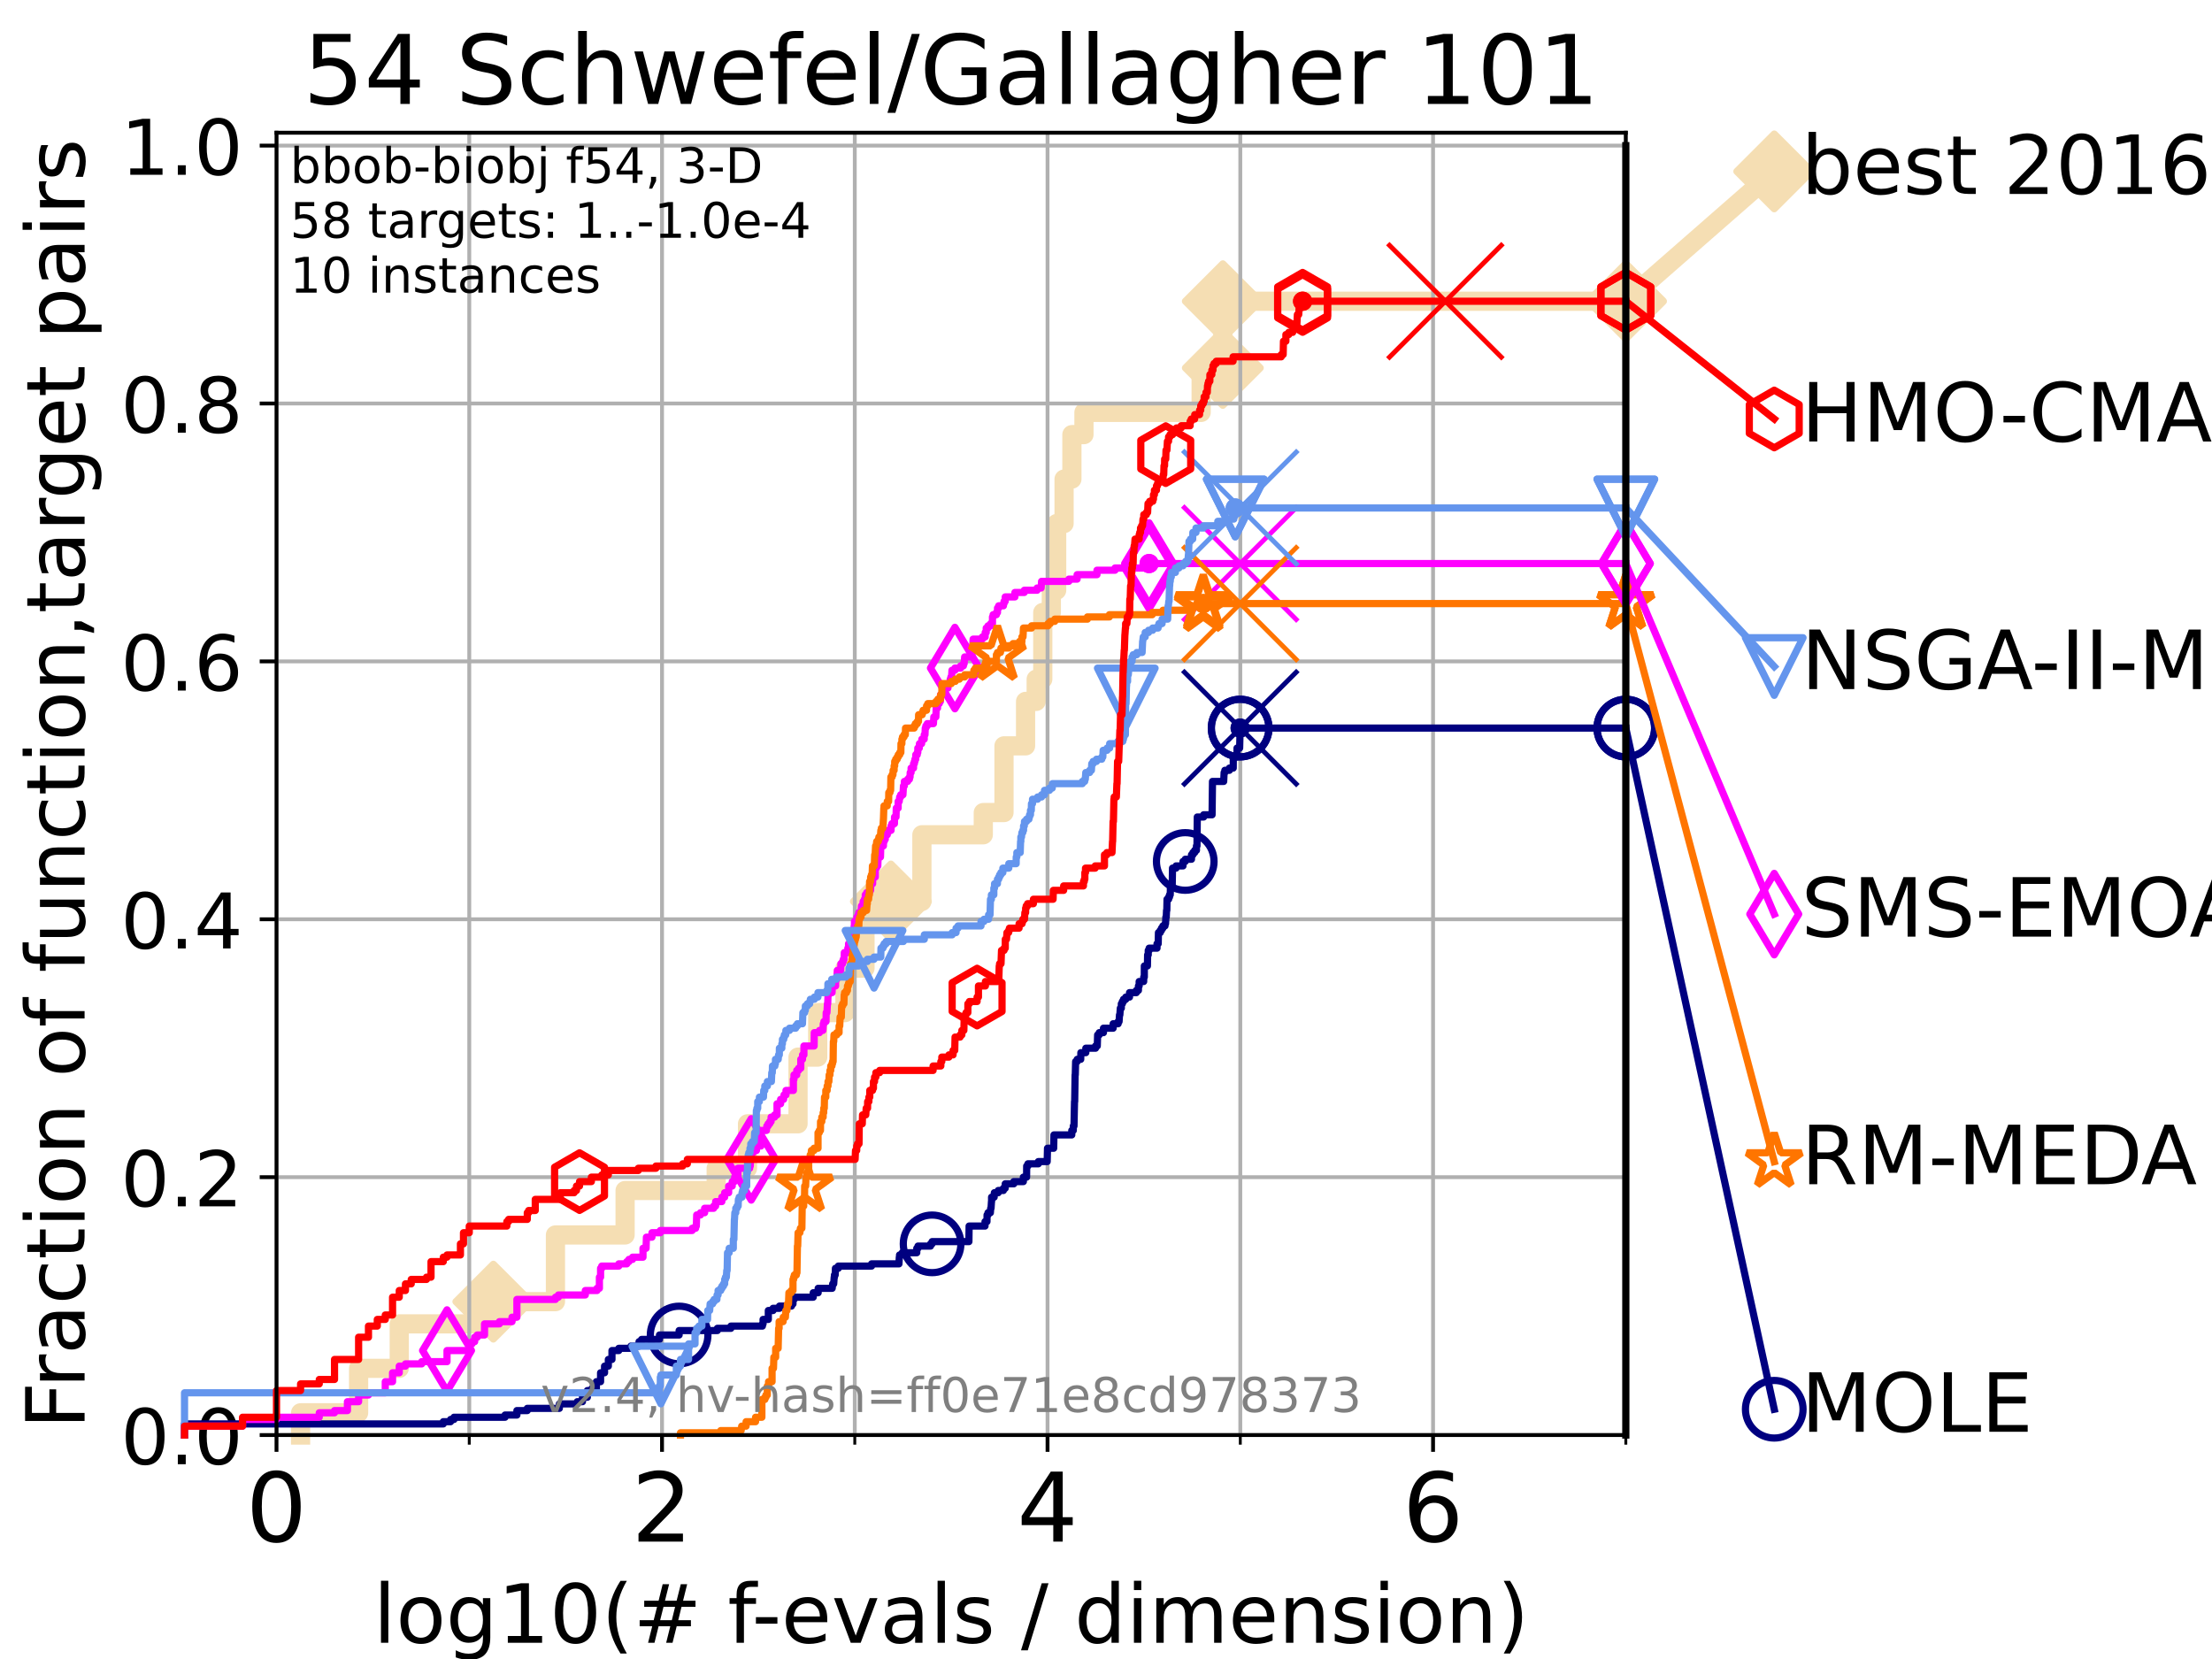 <?xml version="1.0" encoding="utf-8" standalone="no"?>
<!DOCTYPE svg PUBLIC "-//W3C//DTD SVG 1.1//EN"
  "http://www.w3.org/Graphics/SVG/1.1/DTD/svg11.dtd">
<!-- Created with matplotlib (https://matplotlib.org/) -->
<svg height="345.6pt" version="1.1" viewBox="0 0 460.8 345.6" width="460.8pt" xmlns="http://www.w3.org/2000/svg" xmlns:xlink="http://www.w3.org/1999/xlink">
 <defs>
  <style type="text/css">*{stroke-linecap:butt;stroke-linejoin:round;}</style>
 </defs>
 <g id="figure_1">
  <g id="patch_1">
   <path d="M 0 345.6 
L 460.8 345.6 
L 460.8 0 
L 0 0 
z
" style="fill:#ffffff;"/>
  </g>
  <g id="axes_1">
   <g id="patch_2">
    <path d="M 57.6 298.944 
L 338.688 298.944 
L 338.688 27.648 
L 57.6 27.648 
z
" style="fill:#ffffff;"/>
   </g>
   <g id="line2d_1">
    <path d="M 62.617 298.944 
L 62.617 294.313 
L 74.705 294.313 
L 74.705 285.05 
L 83.172 285.05 
L 83.172 275.788 
L 102.772 275.788 
L 102.772 271.157 
L 115.711 271.157 
L 115.711 257.263 
L 130.219 257.263 
L 130.219 248.001 
L 149.196 248.001 
L 149.196 243.37 
L 155.721 243.37 
L 155.721 234.107 
L 166.244 234.107 
L 166.244 220.214 
L 170.347 220.214 
L 170.347 210.951 
L 176.021 210.951 
L 176.021 201.689 
L 180.193 201.689 
L 180.193 192.426 
L 185.592 192.426 
L 185.592 187.795 
L 192.047 187.795 
L 192.047 173.901 
L 204.838 173.901 
L 204.838 169.27 
L 209.15 169.27 
L 209.15 155.377 
L 213.645 155.377 
L 213.645 146.114 
L 215.857 146.114 
L 215.857 141.483 
L 217.229 141.483 
L 217.229 127.589 
L 219.009 127.589 
L 219.009 122.958 
L 220.124 122.958 
L 220.124 109.065 
L 221.665 109.065 
L 221.665 99.802 
L 223.296 99.802 
L 223.296 90.54 
L 225.808 90.54 
L 225.808 85.909 
L 250.219 85.909 
L 250.219 76.646 
L 254.737 76.646 
L 254.737 62.753 
L 338.688 62.753 
" style="fill:none;stroke:#f5deb3;stroke-linecap:square;stroke-width:4;"/>
   </g>
   <g id="line2d_2">
    <defs>
     <path d="M -0 7.778 
L 7.778 0 
L 0 -7.778 
L -7.778 -0 
z
" id="m0cd410d1b8" style="stroke:#f5deb3;stroke-linejoin:miter;stroke-width:1.5;"/>
    </defs>
    <g>
     <use style="fill:#f5deb3;stroke:#f5deb3;stroke-linejoin:miter;stroke-width:1.5;" x="102.772" xlink:href="#m0cd410d1b8" y="271.157"/>
     <use style="fill:#f5deb3;stroke:#f5deb3;stroke-linejoin:miter;stroke-width:1.5;" x="185.592" xlink:href="#m0cd410d1b8" y="187.795"/>
     <use style="fill:#f5deb3;stroke:#f5deb3;stroke-linejoin:miter;stroke-width:1.5;" x="254.737" xlink:href="#m0cd410d1b8" y="76.646"/>
     <use style="fill:#f5deb3;stroke:#f5deb3;stroke-linejoin:miter;stroke-width:1.5;" x="254.737" xlink:href="#m0cd410d1b8" y="62.753"/>
     <use style="fill:#f5deb3;stroke:#f5deb3;stroke-linejoin:miter;stroke-width:1.5;" x="338.688" xlink:href="#m0cd410d1b8" y="62.753"/>
    </g>
   </g>
   <g id="line2d_3">
    <path style="fill:none;stroke:#f5deb3;stroke-linecap:square;stroke-width:4;"/>
    <g/>
   </g>
   <g id="line2d_4">
    <path d="M 338.688 62.753 
L 369.608 35.706 
" style="fill:none;stroke:#f5deb3;stroke-linecap:square;stroke-width:4;"/>
    <g>
     <use style="fill:#f5deb3;stroke:#f5deb3;stroke-linejoin:miter;stroke-width:1.5;" x="338.688" xlink:href="#m0cd410d1b8" y="62.753"/>
     <use style="fill:#f5deb3;stroke:#f5deb3;stroke-linejoin:miter;stroke-width:1.5;" x="369.608" xlink:href="#m0cd410d1b8" y="35.706"/>
    </g>
   </g>
   <g id="matplotlib.axis_1">
    <g id="xtick_1">
     <g id="line2d_5">
      <path clip-path="url(#p5f332a93d7)" d="M 57.6 298.944 
L 57.6 27.648 
" style="fill:none;stroke:#b0b0b0;stroke-linecap:square;stroke-width:0.8;"/>
     </g>
     <g id="line2d_6">
      <defs>
       <path d="M 0 0 
L 0 3.5 
" id="me92df871d4" style="stroke:#000000;stroke-width:0.8;"/>
      </defs>
      <g>
       <use style="stroke:#000000;stroke-width:0.8;" x="57.6" xlink:href="#me92df871d4" y="298.944"/>
      </g>
     </g>
     <g id="text_1">
      <!-- 0 -->
      <g transform="translate(51.237 321.141)scale(0.2 -0.2)">
       <defs>
        <path d="M 31.781 66.406 
Q 24.172 66.406 20.328 58.906 
Q 16.5 51.422 16.5 36.375 
Q 16.5 21.391 20.328 13.891 
Q 24.172 6.391 31.781 6.391 
Q 39.453 6.391 43.281 13.891 
Q 47.125 21.391 47.125 36.375 
Q 47.125 51.422 43.281 58.906 
Q 39.453 66.406 31.781 66.406 
z
M 31.781 74.219 
Q 44.047 74.219 50.516 64.516 
Q 56.984 54.828 56.984 36.375 
Q 56.984 17.969 50.516 8.266 
Q 44.047 -1.422 31.781 -1.422 
Q 19.531 -1.422 13.062 8.266 
Q 6.594 17.969 6.594 36.375 
Q 6.594 54.828 13.062 64.516 
Q 19.531 74.219 31.781 74.219 
z
" id="DejaVuSans-48"/>
       </defs>
       <use xlink:href="#DejaVuSans-48"/>
      </g>
     </g>
    </g>
    <g id="xtick_2">
     <g id="line2d_7">
      <path clip-path="url(#p5f332a93d7)" d="M 137.911 298.944 
L 137.911 27.648 
" style="fill:none;stroke:#b0b0b0;stroke-linecap:square;stroke-width:0.8;"/>
     </g>
     <g id="line2d_8">
      <g>
       <use style="stroke:#000000;stroke-width:0.8;" x="137.911" xlink:href="#me92df871d4" y="298.944"/>
      </g>
     </g>
     <g id="text_2">
      <!-- 2 -->
      <g transform="translate(131.548 321.141)scale(0.2 -0.2)">
       <defs>
        <path d="M 19.188 8.297 
L 53.609 8.297 
L 53.609 0 
L 7.328 0 
L 7.328 8.297 
Q 12.938 14.109 22.625 23.891 
Q 32.328 33.688 34.812 36.531 
Q 39.547 41.844 41.422 45.531 
Q 43.312 49.219 43.312 52.781 
Q 43.312 58.594 39.234 62.25 
Q 35.156 65.922 28.609 65.922 
Q 23.969 65.922 18.812 64.312 
Q 13.672 62.703 7.812 59.422 
L 7.812 69.391 
Q 13.766 71.781 18.938 73 
Q 24.125 74.219 28.422 74.219 
Q 39.75 74.219 46.484 68.547 
Q 53.219 62.891 53.219 53.422 
Q 53.219 48.922 51.531 44.891 
Q 49.859 40.875 45.406 35.406 
Q 44.188 33.984 37.641 27.219 
Q 31.109 20.453 19.188 8.297 
z
" id="DejaVuSans-50"/>
       </defs>
       <use xlink:href="#DejaVuSans-50"/>
      </g>
     </g>
    </g>
    <g id="xtick_3">
     <g id="line2d_9">
      <path clip-path="url(#p5f332a93d7)" d="M 218.222 298.944 
L 218.222 27.648 
" style="fill:none;stroke:#b0b0b0;stroke-linecap:square;stroke-width:0.8;"/>
     </g>
     <g id="line2d_10">
      <g>
       <use style="stroke:#000000;stroke-width:0.8;" x="218.222" xlink:href="#me92df871d4" y="298.944"/>
      </g>
     </g>
     <g id="text_3">
      <!-- 4 -->
      <g transform="translate(211.859 321.141)scale(0.2 -0.2)">
       <defs>
        <path d="M 37.797 64.312 
L 12.891 25.391 
L 37.797 25.391 
z
M 35.203 72.906 
L 47.609 72.906 
L 47.609 25.391 
L 58.016 25.391 
L 58.016 17.188 
L 47.609 17.188 
L 47.609 0 
L 37.797 0 
L 37.797 17.188 
L 4.891 17.188 
L 4.891 26.703 
z
" id="DejaVuSans-52"/>
       </defs>
       <use xlink:href="#DejaVuSans-52"/>
      </g>
     </g>
    </g>
    <g id="xtick_4">
     <g id="line2d_11">
      <path clip-path="url(#p5f332a93d7)" d="M 298.533 298.944 
L 298.533 27.648 
" style="fill:none;stroke:#b0b0b0;stroke-linecap:square;stroke-width:0.8;"/>
     </g>
     <g id="line2d_12">
      <g>
       <use style="stroke:#000000;stroke-width:0.8;" x="298.533" xlink:href="#me92df871d4" y="298.944"/>
      </g>
     </g>
     <g id="text_4">
      <!-- 6 -->
      <g transform="translate(292.17 321.141)scale(0.2 -0.2)">
       <defs>
        <path d="M 33.016 40.375 
Q 26.375 40.375 22.484 35.828 
Q 18.609 31.297 18.609 23.391 
Q 18.609 15.531 22.484 10.953 
Q 26.375 6.391 33.016 6.391 
Q 39.656 6.391 43.531 10.953 
Q 47.406 15.531 47.406 23.391 
Q 47.406 31.297 43.531 35.828 
Q 39.656 40.375 33.016 40.375 
z
M 52.594 71.297 
L 52.594 62.312 
Q 48.875 64.062 45.094 64.984 
Q 41.312 65.922 37.594 65.922 
Q 27.828 65.922 22.672 59.328 
Q 17.531 52.734 16.797 39.406 
Q 19.672 43.656 24.016 45.922 
Q 28.375 48.188 33.594 48.188 
Q 44.578 48.188 50.953 41.516 
Q 57.328 34.859 57.328 23.391 
Q 57.328 12.156 50.688 5.359 
Q 44.047 -1.422 33.016 -1.422 
Q 20.359 -1.422 13.672 8.266 
Q 6.984 17.969 6.984 36.375 
Q 6.984 53.656 15.188 63.938 
Q 23.391 74.219 37.203 74.219 
Q 40.922 74.219 44.703 73.484 
Q 48.484 72.75 52.594 71.297 
z
" id="DejaVuSans-54"/>
       </defs>
       <use xlink:href="#DejaVuSans-54"/>
      </g>
     </g>
    </g>
    <g id="xtick_5">
     <g id="line2d_13">
      <path clip-path="url(#p5f332a93d7)" d="M 97.755 298.944 
L 97.755 27.648 
" style="fill:none;stroke:#b0b0b0;stroke-linecap:square;stroke-width:0.8;"/>
     </g>
     <g id="line2d_14">
      <defs>
       <path d="M 0 0 
L 0 2 
" id="maa37e1e9a9" style="stroke:#000000;stroke-width:0.6;"/>
      </defs>
      <g>
       <use style="stroke:#000000;stroke-width:0.6;" x="97.755" xlink:href="#maa37e1e9a9" y="298.944"/>
      </g>
     </g>
    </g>
    <g id="xtick_6">
     <g id="line2d_15">
      <path clip-path="url(#p5f332a93d7)" d="M 178.066 298.944 
L 178.066 27.648 
" style="fill:none;stroke:#b0b0b0;stroke-linecap:square;stroke-width:0.8;"/>
     </g>
     <g id="line2d_16">
      <g>
       <use style="stroke:#000000;stroke-width:0.6;" x="178.066" xlink:href="#maa37e1e9a9" y="298.944"/>
      </g>
     </g>
    </g>
    <g id="xtick_7">
     <g id="line2d_17">
      <path clip-path="url(#p5f332a93d7)" d="M 258.377 298.944 
L 258.377 27.648 
" style="fill:none;stroke:#b0b0b0;stroke-linecap:square;stroke-width:0.8;"/>
     </g>
     <g id="line2d_18">
      <g>
       <use style="stroke:#000000;stroke-width:0.6;" x="258.377" xlink:href="#maa37e1e9a9" y="298.944"/>
      </g>
     </g>
    </g>
    <g id="xtick_8">
     <g id="line2d_19">
      <path clip-path="url(#p5f332a93d7)" d="M 338.688 298.944 
L 338.688 27.648 
" style="fill:none;stroke:#b0b0b0;stroke-linecap:square;stroke-width:0.8;"/>
     </g>
     <g id="line2d_20">
      <g>
       <use style="stroke:#000000;stroke-width:0.6;" x="338.688" xlink:href="#maa37e1e9a9" y="298.944"/>
      </g>
     </g>
    </g>
    <g id="text_5">
     <!-- log10(# f-evals / dimension) -->
     <g transform="translate(77.764 342.218)scale(0.17 -0.17)">
      <defs>
       <path d="M 9.422 75.984 
L 18.406 75.984 
L 18.406 0 
L 9.422 0 
z
" id="DejaVuSans-108"/>
       <path d="M 30.609 48.391 
Q 23.391 48.391 19.188 42.75 
Q 14.984 37.109 14.984 27.297 
Q 14.984 17.484 19.156 11.844 
Q 23.344 6.203 30.609 6.203 
Q 37.797 6.203 41.984 11.859 
Q 46.188 17.531 46.188 27.297 
Q 46.188 37.016 41.984 42.703 
Q 37.797 48.391 30.609 48.391 
z
M 30.609 56 
Q 42.328 56 49.016 48.375 
Q 55.719 40.766 55.719 27.297 
Q 55.719 13.875 49.016 6.219 
Q 42.328 -1.422 30.609 -1.422 
Q 18.844 -1.422 12.172 6.219 
Q 5.516 13.875 5.516 27.297 
Q 5.516 40.766 12.172 48.375 
Q 18.844 56 30.609 56 
z
" id="DejaVuSans-111"/>
       <path d="M 45.406 27.984 
Q 45.406 37.75 41.375 43.109 
Q 37.359 48.484 30.078 48.484 
Q 22.859 48.484 18.828 43.109 
Q 14.797 37.75 14.797 27.984 
Q 14.797 18.266 18.828 12.891 
Q 22.859 7.516 30.078 7.516 
Q 37.359 7.516 41.375 12.891 
Q 45.406 18.266 45.406 27.984 
z
M 54.391 6.781 
Q 54.391 -7.172 48.188 -13.984 
Q 42 -20.797 29.203 -20.797 
Q 24.469 -20.797 20.266 -20.094 
Q 16.062 -19.391 12.109 -17.922 
L 12.109 -9.188 
Q 16.062 -11.328 19.922 -12.344 
Q 23.781 -13.375 27.781 -13.375 
Q 36.625 -13.375 41.016 -8.766 
Q 45.406 -4.156 45.406 5.172 
L 45.406 9.625 
Q 42.625 4.781 38.281 2.391 
Q 33.938 0 27.875 0 
Q 17.828 0 11.672 7.656 
Q 5.516 15.328 5.516 27.984 
Q 5.516 40.672 11.672 48.328 
Q 17.828 56 27.875 56 
Q 33.938 56 38.281 53.609 
Q 42.625 51.219 45.406 46.391 
L 45.406 54.688 
L 54.391 54.688 
z
" id="DejaVuSans-103"/>
       <path d="M 12.406 8.297 
L 28.516 8.297 
L 28.516 63.922 
L 10.984 60.406 
L 10.984 69.391 
L 28.422 72.906 
L 38.281 72.906 
L 38.281 8.297 
L 54.391 8.297 
L 54.391 0 
L 12.406 0 
z
" id="DejaVuSans-49"/>
       <path d="M 31 75.875 
Q 24.469 64.656 21.281 53.656 
Q 18.109 42.672 18.109 31.391 
Q 18.109 20.125 21.312 9.062 
Q 24.516 -2 31 -13.188 
L 23.188 -13.188 
Q 15.875 -1.703 12.234 9.375 
Q 8.594 20.453 8.594 31.391 
Q 8.594 42.281 12.203 53.312 
Q 15.828 64.359 23.188 75.875 
z
" id="DejaVuSans-40"/>
       <path d="M 51.125 44 
L 36.922 44 
L 32.812 27.688 
L 47.125 27.688 
z
M 43.797 71.781 
L 38.719 51.516 
L 52.984 51.516 
L 58.109 71.781 
L 65.922 71.781 
L 60.891 51.516 
L 76.125 51.516 
L 76.125 44 
L 58.984 44 
L 54.984 27.688 
L 70.516 27.688 
L 70.516 20.219 
L 53.078 20.219 
L 48 0 
L 40.188 0 
L 45.219 20.219 
L 30.906 20.219 
L 25.875 0 
L 18.016 0 
L 23.094 20.219 
L 7.719 20.219 
L 7.719 27.688 
L 24.906 27.688 
L 29 44 
L 13.281 44 
L 13.281 51.516 
L 30.906 51.516 
L 35.891 71.781 
z
" id="DejaVuSans-35"/>
       <path id="DejaVuSans-32"/>
       <path d="M 37.109 75.984 
L 37.109 68.5 
L 28.516 68.5 
Q 23.688 68.5 21.797 66.547 
Q 19.922 64.594 19.922 59.516 
L 19.922 54.688 
L 34.719 54.688 
L 34.719 47.703 
L 19.922 47.703 
L 19.922 0 
L 10.891 0 
L 10.891 47.703 
L 2.297 47.703 
L 2.297 54.688 
L 10.891 54.688 
L 10.891 58.5 
Q 10.891 67.625 15.141 71.797 
Q 19.391 75.984 28.609 75.984 
z
" id="DejaVuSans-102"/>
       <path d="M 4.891 31.391 
L 31.203 31.391 
L 31.203 23.391 
L 4.891 23.391 
z
" id="DejaVuSans-45"/>
       <path d="M 56.203 29.594 
L 56.203 25.203 
L 14.891 25.203 
Q 15.484 15.922 20.484 11.062 
Q 25.484 6.203 34.422 6.203 
Q 39.594 6.203 44.453 7.469 
Q 49.312 8.734 54.109 11.281 
L 54.109 2.781 
Q 49.266 0.734 44.188 -0.344 
Q 39.109 -1.422 33.891 -1.422 
Q 20.797 -1.422 13.156 6.188 
Q 5.516 13.812 5.516 26.812 
Q 5.516 40.234 12.766 48.109 
Q 20.016 56 32.328 56 
Q 43.359 56 49.781 48.891 
Q 56.203 41.797 56.203 29.594 
z
M 47.219 32.234 
Q 47.125 39.594 43.094 43.984 
Q 39.062 48.391 32.422 48.391 
Q 24.906 48.391 20.391 44.141 
Q 15.875 39.891 15.188 32.172 
z
" id="DejaVuSans-101"/>
       <path d="M 2.984 54.688 
L 12.5 54.688 
L 29.594 8.797 
L 46.688 54.688 
L 56.203 54.688 
L 35.688 0 
L 23.484 0 
z
" id="DejaVuSans-118"/>
       <path d="M 34.281 27.484 
Q 23.391 27.484 19.188 25 
Q 14.984 22.516 14.984 16.5 
Q 14.984 11.719 18.141 8.906 
Q 21.297 6.109 26.703 6.109 
Q 34.188 6.109 38.703 11.406 
Q 43.219 16.703 43.219 25.484 
L 43.219 27.484 
z
M 52.203 31.203 
L 52.203 0 
L 43.219 0 
L 43.219 8.297 
Q 40.141 3.328 35.547 0.953 
Q 30.953 -1.422 24.312 -1.422 
Q 15.922 -1.422 10.953 3.297 
Q 6 8.016 6 15.922 
Q 6 25.141 12.172 29.828 
Q 18.359 34.516 30.609 34.516 
L 43.219 34.516 
L 43.219 35.406 
Q 43.219 41.609 39.141 45 
Q 35.062 48.391 27.688 48.391 
Q 23 48.391 18.547 47.266 
Q 14.109 46.141 10.016 43.891 
L 10.016 52.203 
Q 14.938 54.109 19.578 55.047 
Q 24.219 56 28.609 56 
Q 40.484 56 46.344 49.844 
Q 52.203 43.703 52.203 31.203 
z
" id="DejaVuSans-97"/>
       <path d="M 44.281 53.078 
L 44.281 44.578 
Q 40.484 46.531 36.375 47.5 
Q 32.281 48.484 27.875 48.484 
Q 21.188 48.484 17.844 46.438 
Q 14.5 44.391 14.5 40.281 
Q 14.5 37.156 16.891 35.375 
Q 19.281 33.594 26.516 31.984 
L 29.594 31.297 
Q 39.156 29.25 43.188 25.516 
Q 47.219 21.781 47.219 15.094 
Q 47.219 7.469 41.188 3.016 
Q 35.156 -1.422 24.609 -1.422 
Q 20.219 -1.422 15.453 -0.562 
Q 10.688 0.297 5.422 2 
L 5.422 11.281 
Q 10.406 8.688 15.234 7.391 
Q 20.062 6.109 24.812 6.109 
Q 31.156 6.109 34.562 8.281 
Q 37.984 10.453 37.984 14.406 
Q 37.984 18.062 35.516 20.016 
Q 33.062 21.969 24.703 23.781 
L 21.578 24.516 
Q 13.234 26.266 9.516 29.906 
Q 5.812 33.547 5.812 39.891 
Q 5.812 47.609 11.281 51.797 
Q 16.75 56 26.812 56 
Q 31.781 56 36.172 55.266 
Q 40.578 54.547 44.281 53.078 
z
" id="DejaVuSans-115"/>
       <path d="M 25.391 72.906 
L 33.688 72.906 
L 8.297 -9.281 
L 0 -9.281 
z
" id="DejaVuSans-47"/>
       <path d="M 45.406 46.391 
L 45.406 75.984 
L 54.391 75.984 
L 54.391 0 
L 45.406 0 
L 45.406 8.203 
Q 42.578 3.328 38.25 0.953 
Q 33.938 -1.422 27.875 -1.422 
Q 17.969 -1.422 11.734 6.484 
Q 5.516 14.406 5.516 27.297 
Q 5.516 40.188 11.734 48.094 
Q 17.969 56 27.875 56 
Q 33.938 56 38.25 53.625 
Q 42.578 51.266 45.406 46.391 
z
M 14.797 27.297 
Q 14.797 17.391 18.875 11.75 
Q 22.953 6.109 30.078 6.109 
Q 37.203 6.109 41.297 11.75 
Q 45.406 17.391 45.406 27.297 
Q 45.406 37.203 41.297 42.844 
Q 37.203 48.484 30.078 48.484 
Q 22.953 48.484 18.875 42.844 
Q 14.797 37.203 14.797 27.297 
z
" id="DejaVuSans-100"/>
       <path d="M 9.422 54.688 
L 18.406 54.688 
L 18.406 0 
L 9.422 0 
z
M 9.422 75.984 
L 18.406 75.984 
L 18.406 64.594 
L 9.422 64.594 
z
" id="DejaVuSans-105"/>
       <path d="M 52 44.188 
Q 55.375 50.25 60.062 53.125 
Q 64.75 56 71.094 56 
Q 79.641 56 84.281 50.016 
Q 88.922 44.047 88.922 33.016 
L 88.922 0 
L 79.891 0 
L 79.891 32.719 
Q 79.891 40.578 77.094 44.375 
Q 74.312 48.188 68.609 48.188 
Q 61.625 48.188 57.562 43.547 
Q 53.516 38.922 53.516 30.906 
L 53.516 0 
L 44.484 0 
L 44.484 32.719 
Q 44.484 40.625 41.703 44.406 
Q 38.922 48.188 33.109 48.188 
Q 26.219 48.188 22.156 43.531 
Q 18.109 38.875 18.109 30.906 
L 18.109 0 
L 9.078 0 
L 9.078 54.688 
L 18.109 54.688 
L 18.109 46.188 
Q 21.188 51.219 25.484 53.609 
Q 29.781 56 35.688 56 
Q 41.656 56 45.828 52.969 
Q 50 49.953 52 44.188 
z
" id="DejaVuSans-109"/>
       <path d="M 54.891 33.016 
L 54.891 0 
L 45.906 0 
L 45.906 32.719 
Q 45.906 40.484 42.875 44.328 
Q 39.844 48.188 33.797 48.188 
Q 26.516 48.188 22.312 43.547 
Q 18.109 38.922 18.109 30.906 
L 18.109 0 
L 9.078 0 
L 9.078 54.688 
L 18.109 54.688 
L 18.109 46.188 
Q 21.344 51.125 25.703 53.562 
Q 30.078 56 35.797 56 
Q 45.219 56 50.047 50.172 
Q 54.891 44.344 54.891 33.016 
z
" id="DejaVuSans-110"/>
       <path d="M 8.016 75.875 
L 15.828 75.875 
Q 23.141 64.359 26.781 53.312 
Q 30.422 42.281 30.422 31.391 
Q 30.422 20.453 26.781 9.375 
Q 23.141 -1.703 15.828 -13.188 
L 8.016 -13.188 
Q 14.5 -2 17.703 9.062 
Q 20.906 20.125 20.906 31.391 
Q 20.906 42.672 17.703 53.656 
Q 14.5 64.656 8.016 75.875 
z
" id="DejaVuSans-41"/>
      </defs>
      <use xlink:href="#DejaVuSans-108"/>
      <use x="27.783" xlink:href="#DejaVuSans-111"/>
      <use x="88.965" xlink:href="#DejaVuSans-103"/>
      <use x="152.441" xlink:href="#DejaVuSans-49"/>
      <use x="216.064" xlink:href="#DejaVuSans-48"/>
      <use x="279.688" xlink:href="#DejaVuSans-40"/>
      <use x="318.701" xlink:href="#DejaVuSans-35"/>
      <use x="402.49" xlink:href="#DejaVuSans-32"/>
      <use x="434.277" xlink:href="#DejaVuSans-102"/>
      <use x="463.982" xlink:href="#DejaVuSans-45"/>
      <use x="500.066" xlink:href="#DejaVuSans-101"/>
      <use x="561.59" xlink:href="#DejaVuSans-118"/>
      <use x="620.77" xlink:href="#DejaVuSans-97"/>
      <use x="682.049" xlink:href="#DejaVuSans-108"/>
      <use x="709.832" xlink:href="#DejaVuSans-115"/>
      <use x="761.932" xlink:href="#DejaVuSans-32"/>
      <use x="793.719" xlink:href="#DejaVuSans-47"/>
      <use x="827.41" xlink:href="#DejaVuSans-32"/>
      <use x="859.197" xlink:href="#DejaVuSans-100"/>
      <use x="922.674" xlink:href="#DejaVuSans-105"/>
      <use x="950.457" xlink:href="#DejaVuSans-109"/>
      <use x="1047.869" xlink:href="#DejaVuSans-101"/>
      <use x="1109.393" xlink:href="#DejaVuSans-110"/>
      <use x="1172.771" xlink:href="#DejaVuSans-115"/>
      <use x="1224.871" xlink:href="#DejaVuSans-105"/>
      <use x="1252.654" xlink:href="#DejaVuSans-111"/>
      <use x="1313.836" xlink:href="#DejaVuSans-110"/>
      <use x="1377.215" xlink:href="#DejaVuSans-41"/>
     </g>
    </g>
   </g>
   <g id="matplotlib.axis_2">
    <g id="ytick_1">
     <g id="line2d_21">
      <path clip-path="url(#p5f332a93d7)" d="M 57.6 298.944 
L 338.688 298.944 
" style="fill:none;stroke:#b0b0b0;stroke-linecap:square;stroke-width:0.8;"/>
     </g>
     <g id="line2d_22">
      <defs>
       <path d="M 0 0 
L -3.5 0 
" id="m9ba7734038" style="stroke:#000000;stroke-width:0.8;"/>
      </defs>
      <g>
       <use style="stroke:#000000;stroke-width:0.8;" x="57.6" xlink:href="#m9ba7734038" y="298.944"/>
      </g>
     </g>
     <g id="text_6">
      <!-- 0.0 -->
      <g transform="translate(25.155 305.023)scale(0.16 -0.16)">
       <defs>
        <path d="M 10.688 12.406 
L 21 12.406 
L 21 0 
L 10.688 0 
z
" id="DejaVuSans-46"/>
       </defs>
       <use xlink:href="#DejaVuSans-48"/>
       <use x="63.623" xlink:href="#DejaVuSans-46"/>
       <use x="95.41" xlink:href="#DejaVuSans-48"/>
      </g>
     </g>
    </g>
    <g id="ytick_2">
     <g id="line2d_23">
      <path clip-path="url(#p5f332a93d7)" d="M 57.6 245.222 
L 338.688 245.222 
" style="fill:none;stroke:#b0b0b0;stroke-linecap:square;stroke-width:0.8;"/>
     </g>
     <g id="line2d_24">
      <g>
       <use style="stroke:#000000;stroke-width:0.8;" x="57.6" xlink:href="#m9ba7734038" y="245.222"/>
      </g>
     </g>
     <g id="text_7">
      <!-- 0.2 -->
      <g transform="translate(25.155 251.301)scale(0.16 -0.16)">
       <use xlink:href="#DejaVuSans-48"/>
       <use x="63.623" xlink:href="#DejaVuSans-46"/>
       <use x="95.41" xlink:href="#DejaVuSans-50"/>
      </g>
     </g>
    </g>
    <g id="ytick_3">
     <g id="line2d_25">
      <path clip-path="url(#p5f332a93d7)" d="M 57.6 191.5 
L 338.688 191.5 
" style="fill:none;stroke:#b0b0b0;stroke-linecap:square;stroke-width:0.8;"/>
     </g>
     <g id="line2d_26">
      <g>
       <use style="stroke:#000000;stroke-width:0.8;" x="57.6" xlink:href="#m9ba7734038" y="191.5"/>
      </g>
     </g>
     <g id="text_8">
      <!-- 0.4 -->
      <g transform="translate(25.155 197.579)scale(0.16 -0.16)">
       <use xlink:href="#DejaVuSans-48"/>
       <use x="63.623" xlink:href="#DejaVuSans-46"/>
       <use x="95.41" xlink:href="#DejaVuSans-52"/>
      </g>
     </g>
    </g>
    <g id="ytick_4">
     <g id="line2d_27">
      <path clip-path="url(#p5f332a93d7)" d="M 57.6 137.778 
L 338.688 137.778 
" style="fill:none;stroke:#b0b0b0;stroke-linecap:square;stroke-width:0.8;"/>
     </g>
     <g id="line2d_28">
      <g>
       <use style="stroke:#000000;stroke-width:0.8;" x="57.6" xlink:href="#m9ba7734038" y="137.778"/>
      </g>
     </g>
     <g id="text_9">
      <!-- 0.6 -->
      <g transform="translate(25.155 143.857)scale(0.16 -0.16)">
       <use xlink:href="#DejaVuSans-48"/>
       <use x="63.623" xlink:href="#DejaVuSans-46"/>
       <use x="95.41" xlink:href="#DejaVuSans-54"/>
      </g>
     </g>
    </g>
    <g id="ytick_5">
     <g id="line2d_29">
      <path clip-path="url(#p5f332a93d7)" d="M 57.6 84.056 
L 338.688 84.056 
" style="fill:none;stroke:#b0b0b0;stroke-linecap:square;stroke-width:0.8;"/>
     </g>
     <g id="line2d_30">
      <g>
       <use style="stroke:#000000;stroke-width:0.8;" x="57.6" xlink:href="#m9ba7734038" y="84.056"/>
      </g>
     </g>
     <g id="text_10">
      <!-- 0.8 -->
      <g transform="translate(25.155 90.135)scale(0.16 -0.16)">
       <defs>
        <path d="M 31.781 34.625 
Q 24.75 34.625 20.719 30.859 
Q 16.703 27.094 16.703 20.516 
Q 16.703 13.922 20.719 10.156 
Q 24.75 6.391 31.781 6.391 
Q 38.812 6.391 42.859 10.172 
Q 46.922 13.969 46.922 20.516 
Q 46.922 27.094 42.891 30.859 
Q 38.875 34.625 31.781 34.625 
z
M 21.922 38.812 
Q 15.578 40.375 12.031 44.719 
Q 8.5 49.078 8.5 55.328 
Q 8.5 64.062 14.719 69.141 
Q 20.953 74.219 31.781 74.219 
Q 42.672 74.219 48.875 69.141 
Q 55.078 64.062 55.078 55.328 
Q 55.078 49.078 51.531 44.719 
Q 48 40.375 41.703 38.812 
Q 48.828 37.156 52.797 32.312 
Q 56.781 27.484 56.781 20.516 
Q 56.781 9.906 50.312 4.234 
Q 43.844 -1.422 31.781 -1.422 
Q 19.734 -1.422 13.25 4.234 
Q 6.781 9.906 6.781 20.516 
Q 6.781 27.484 10.781 32.312 
Q 14.797 37.156 21.922 38.812 
z
M 18.312 54.391 
Q 18.312 48.734 21.844 45.562 
Q 25.391 42.391 31.781 42.391 
Q 38.141 42.391 41.719 45.562 
Q 45.312 48.734 45.312 54.391 
Q 45.312 60.062 41.719 63.234 
Q 38.141 66.406 31.781 66.406 
Q 25.391 66.406 21.844 63.234 
Q 18.312 60.062 18.312 54.391 
z
" id="DejaVuSans-56"/>
       </defs>
       <use xlink:href="#DejaVuSans-48"/>
       <use x="63.623" xlink:href="#DejaVuSans-46"/>
       <use x="95.41" xlink:href="#DejaVuSans-56"/>
      </g>
     </g>
    </g>
    <g id="ytick_6">
     <g id="line2d_31">
      <path clip-path="url(#p5f332a93d7)" d="M 57.6 30.334 
L 338.688 30.334 
" style="fill:none;stroke:#b0b0b0;stroke-linecap:square;stroke-width:0.8;"/>
     </g>
     <g id="line2d_32">
      <g>
       <use style="stroke:#000000;stroke-width:0.8;" x="57.6" xlink:href="#m9ba7734038" y="30.334"/>
      </g>
     </g>
     <g id="text_11">
      <!-- 1.0 -->
      <g transform="translate(25.155 36.413)scale(0.16 -0.16)">
       <use xlink:href="#DejaVuSans-49"/>
       <use x="63.623" xlink:href="#DejaVuSans-46"/>
       <use x="95.41" xlink:href="#DejaVuSans-48"/>
      </g>
     </g>
    </g>
    <g id="text_12">
     <!-- Fraction of function,target pairs -->
     <g transform="translate(17.62 297.681)rotate(-90)scale(0.17 -0.17)">
      <defs>
       <path d="M 9.812 72.906 
L 51.703 72.906 
L 51.703 64.594 
L 19.672 64.594 
L 19.672 43.109 
L 48.578 43.109 
L 48.578 34.812 
L 19.672 34.812 
L 19.672 0 
L 9.812 0 
z
" id="DejaVuSans-70"/>
       <path d="M 41.109 46.297 
Q 39.594 47.172 37.812 47.578 
Q 36.031 48 33.891 48 
Q 26.266 48 22.188 43.047 
Q 18.109 38.094 18.109 28.812 
L 18.109 0 
L 9.078 0 
L 9.078 54.688 
L 18.109 54.688 
L 18.109 46.188 
Q 20.953 51.172 25.484 53.578 
Q 30.031 56 36.531 56 
Q 37.453 56 38.578 55.875 
Q 39.703 55.766 41.062 55.516 
z
" id="DejaVuSans-114"/>
       <path d="M 48.781 52.594 
L 48.781 44.188 
Q 44.969 46.297 41.141 47.344 
Q 37.312 48.391 33.406 48.391 
Q 24.656 48.391 19.812 42.844 
Q 14.984 37.312 14.984 27.297 
Q 14.984 17.281 19.812 11.734 
Q 24.656 6.203 33.406 6.203 
Q 37.312 6.203 41.141 7.25 
Q 44.969 8.297 48.781 10.406 
L 48.781 2.094 
Q 45.016 0.344 40.984 -0.531 
Q 36.969 -1.422 32.422 -1.422 
Q 20.062 -1.422 12.781 6.344 
Q 5.516 14.109 5.516 27.297 
Q 5.516 40.672 12.859 48.328 
Q 20.219 56 33.016 56 
Q 37.156 56 41.109 55.141 
Q 45.062 54.297 48.781 52.594 
z
" id="DejaVuSans-99"/>
       <path d="M 18.312 70.219 
L 18.312 54.688 
L 36.812 54.688 
L 36.812 47.703 
L 18.312 47.703 
L 18.312 18.016 
Q 18.312 11.328 20.141 9.422 
Q 21.969 7.516 27.594 7.516 
L 36.812 7.516 
L 36.812 0 
L 27.594 0 
Q 17.188 0 13.234 3.875 
Q 9.281 7.766 9.281 18.016 
L 9.281 47.703 
L 2.688 47.703 
L 2.688 54.688 
L 9.281 54.688 
L 9.281 70.219 
z
" id="DejaVuSans-116"/>
       <path d="M 8.5 21.578 
L 8.5 54.688 
L 17.484 54.688 
L 17.484 21.922 
Q 17.484 14.156 20.5 10.266 
Q 23.531 6.391 29.594 6.391 
Q 36.859 6.391 41.078 11.031 
Q 45.312 15.672 45.312 23.688 
L 45.312 54.688 
L 54.297 54.688 
L 54.297 0 
L 45.312 0 
L 45.312 8.406 
Q 42.047 3.422 37.719 1 
Q 33.406 -1.422 27.688 -1.422 
Q 18.266 -1.422 13.375 4.438 
Q 8.5 10.297 8.5 21.578 
z
M 31.109 56 
z
" id="DejaVuSans-117"/>
       <path d="M 11.719 12.406 
L 22.016 12.406 
L 22.016 4 
L 14.016 -11.625 
L 7.719 -11.625 
L 11.719 4 
z
" id="DejaVuSans-44"/>
       <path d="M 18.109 8.203 
L 18.109 -20.797 
L 9.078 -20.797 
L 9.078 54.688 
L 18.109 54.688 
L 18.109 46.391 
Q 20.953 51.266 25.266 53.625 
Q 29.594 56 35.594 56 
Q 45.562 56 51.781 48.094 
Q 58.016 40.188 58.016 27.297 
Q 58.016 14.406 51.781 6.484 
Q 45.562 -1.422 35.594 -1.422 
Q 29.594 -1.422 25.266 0.953 
Q 20.953 3.328 18.109 8.203 
z
M 48.688 27.297 
Q 48.688 37.203 44.609 42.844 
Q 40.531 48.484 33.406 48.484 
Q 26.266 48.484 22.188 42.844 
Q 18.109 37.203 18.109 27.297 
Q 18.109 17.391 22.188 11.75 
Q 26.266 6.109 33.406 6.109 
Q 40.531 6.109 44.609 11.75 
Q 48.688 17.391 48.688 27.297 
z
" id="DejaVuSans-112"/>
      </defs>
      <use xlink:href="#DejaVuSans-70"/>
      <use x="50.27" xlink:href="#DejaVuSans-114"/>
      <use x="91.383" xlink:href="#DejaVuSans-97"/>
      <use x="152.662" xlink:href="#DejaVuSans-99"/>
      <use x="207.643" xlink:href="#DejaVuSans-116"/>
      <use x="246.852" xlink:href="#DejaVuSans-105"/>
      <use x="274.635" xlink:href="#DejaVuSans-111"/>
      <use x="335.816" xlink:href="#DejaVuSans-110"/>
      <use x="399.195" xlink:href="#DejaVuSans-32"/>
      <use x="430.982" xlink:href="#DejaVuSans-111"/>
      <use x="492.164" xlink:href="#DejaVuSans-102"/>
      <use x="527.369" xlink:href="#DejaVuSans-32"/>
      <use x="559.156" xlink:href="#DejaVuSans-102"/>
      <use x="594.361" xlink:href="#DejaVuSans-117"/>
      <use x="657.74" xlink:href="#DejaVuSans-110"/>
      <use x="721.119" xlink:href="#DejaVuSans-99"/>
      <use x="776.1" xlink:href="#DejaVuSans-116"/>
      <use x="815.309" xlink:href="#DejaVuSans-105"/>
      <use x="843.092" xlink:href="#DejaVuSans-111"/>
      <use x="904.273" xlink:href="#DejaVuSans-110"/>
      <use x="967.652" xlink:href="#DejaVuSans-44"/>
      <use x="999.439" xlink:href="#DejaVuSans-116"/>
      <use x="1038.648" xlink:href="#DejaVuSans-97"/>
      <use x="1099.928" xlink:href="#DejaVuSans-114"/>
      <use x="1139.291" xlink:href="#DejaVuSans-103"/>
      <use x="1202.768" xlink:href="#DejaVuSans-101"/>
      <use x="1264.291" xlink:href="#DejaVuSans-116"/>
      <use x="1303.5" xlink:href="#DejaVuSans-32"/>
      <use x="1335.287" xlink:href="#DejaVuSans-112"/>
      <use x="1398.764" xlink:href="#DejaVuSans-97"/>
      <use x="1460.043" xlink:href="#DejaVuSans-105"/>
      <use x="1487.826" xlink:href="#DejaVuSans-114"/>
      <use x="1528.939" xlink:href="#DejaVuSans-115"/>
     </g>
    </g>
   </g>
   <g id="line2d_33">
    <defs>
     <path d="M 0 1.5 
C 0.398 1.5 0.779 1.342 1.061 1.061 
C 1.342 0.779 1.5 0.398 1.5 0 
C 1.5 -0.398 1.342 -0.779 1.061 -1.061 
C 0.779 -1.342 0.398 -1.5 0 -1.5 
C -0.398 -1.5 -0.779 -1.342 -1.061 -1.061 
C -1.342 -0.779 -1.5 -0.398 -1.5 0 
C -1.5 0.398 -1.342 0.779 -1.061 1.061 
C -0.779 1.342 -0.398 1.5 0 1.5 
z
" id="m5c90b6d6cc" style="stroke:#f5deb3;"/>
    </defs>
    <g>
     <use style="fill:#f5deb3;stroke:#f5deb3;" x="254.737" xlink:href="#m5c90b6d6cc" y="62.753"/>
     <use style="fill:#f5deb3;stroke:#f5deb3;" x="254.737" xlink:href="#m5c90b6d6cc" y="62.753"/>
    </g>
   </g>
   <g id="line2d_34">
    <defs>
     <path d="M 0 1.5 
C 0.398 1.5 0.779 1.342 1.061 1.061 
C 1.342 0.779 1.5 0.398 1.5 0 
C 1.5 -0.398 1.342 -0.779 1.061 -1.061 
C 0.779 -1.342 0.398 -1.5 0 -1.5 
C -0.398 -1.5 -0.779 -1.342 -1.061 -1.061 
C -1.342 -0.779 -1.5 -0.398 -1.5 0 
C -1.5 0.398 -1.342 0.779 -1.061 1.061 
C -0.779 1.342 -0.398 1.5 0 1.5 
z
" id="m7bb719cc53" style="stroke:#000080;"/>
    </defs>
    <g>
     <use style="fill:#000080;stroke:#000080;" x="258.343" xlink:href="#m7bb719cc53" y="151.672"/>
     <use style="fill:#000080;stroke:#000080;" x="258.343" xlink:href="#m7bb719cc53" y="151.672"/>
    </g>
   </g>
   <g id="line2d_35">
    <path d="M 38.441 298.944 
L 38.441 296.628 
L 92.347 296.628 
L 92.347 296.165 
L 93.864 296.165 
L 93.864 295.702 
L 94.576 295.702 
L 94.576 295.239 
L 105.21 295.239 
L 105.21 294.776 
L 107.68 294.776 
L 107.68 293.85 
L 109.843 293.85 
L 109.843 293.387 
L 116.523 293.387 
L 116.523 292.46 
L 120.255 292.46 
L 120.255 291.997 
L 121.34 291.997 
L 121.34 291.071 
L 122.362 291.071 
L 122.362 289.682 
L 123.327 289.682 
L 123.327 289.218 
L 124.242 289.218 
L 124.242 287.829 
L 125.111 287.829 
L 125.111 285.977 
L 125.939 285.977 
L 125.939 284.587 
L 126.729 284.587 
L 126.729 283.198 
L 127.485 283.198 
L 127.485 281.345 
L 128.905 281.345 
L 128.905 280.882 
L 131.44 280.882 
L 131.44 280.419 
L 133.125 280.419 
L 133.125 279.493 
L 133.652 279.493 
L 133.652 279.03 
L 137.38 279.03 
L 137.38 278.104 
L 141.474 278.104 
L 141.474 277.177 
L 149.438 277.177 
L 149.438 276.714 
L 152.258 276.714 
L 152.258 276.251 
L 158.82 276.251 
L 158.82 275.788 
L 158.96 275.788 
L 158.96 274.862 
L 160.055 274.862 
L 160.055 273.009 
L 161.039 273.009 
L 161.039 272.546 
L 162.375 272.546 
L 162.375 272.083 
L 164.874 272.083 
L 164.874 271.62 
L 165.194 271.62 
L 165.194 270.694 
L 165.423 270.694 
L 165.423 270.231 
L 169.408 270.231 
L 169.408 269.304 
L 170.437 269.304 
L 170.437 268.378 
L 173.357 268.378 
L 173.463 267.452 
L 173.674 267.452 
L 173.778 266.062 
L 173.83 266.062 
L 173.83 265.599 
L 173.985 265.599 
L 174.036 264.21 
L 174.641 264.21 
L 174.641 263.747 
L 181.567 263.747 
L 181.567 263.284 
L 187.269 263.284 
L 187.341 261.894 
L 187.388 261.894 
L 187.388 261.431 
L 187.951 261.431 
L 187.951 260.968 
L 190.98 260.968 
L 190.98 260.042 
L 191.236 260.042 
L 191.236 259.579 
L 193.847 259.579 
L 193.847 259.116 
L 194.171 259.116 
L 194.171 258.653 
L 201.841 258.653 
L 201.883 255.411 
L 205.198 255.411 
L 205.198 254.484 
L 205.605 254.484 
L 205.622 253.095 
L 205.822 253.095 
L 205.822 252.632 
L 206.311 252.632 
L 206.38 251.706 
L 206.452 251.706 
L 206.541 250.316 
L 206.564 250.316 
L 206.564 249.39 
L 207.102 249.39 
L 207.14 248.464 
L 207.951 248.464 
L 207.951 248.001 
L 209.022 248.001 
L 209.022 247.538 
L 209.399 247.538 
L 209.406 246.611 
L 211.191 246.611 
L 211.191 246.148 
L 213.183 246.148 
L 213.183 245.222 
L 213.856 245.222 
L 213.877 242.906 
L 214.136 242.906 
L 214.136 242.443 
L 216.307 242.443 
L 216.307 241.98 
L 218.147 241.98 
L 218.213 239.201 
L 219.5 239.201 
L 219.556 236.423 
L 223.271 236.423 
L 223.271 235.496 
L 223.585 235.496 
L 223.585 234.57 
L 223.734 234.57 
L 223.841 229.476 
L 223.876 229.476 
L 223.965 223.918 
L 223.999 223.918 
L 224.072 221.14 
L 224.401 221.14 
L 224.401 220.677 
L 225.135 220.677 
L 225.161 219.287 
L 226.195 219.287 
L 226.195 218.361 
L 228.22 218.361 
L 228.22 217.898 
L 228.583 217.898 
L 228.657 215.582 
L 228.994 215.582 
L 228.994 215.119 
L 229.869 215.119 
L 229.869 214.193 
L 231.887 214.193 
L 231.887 213.267 
L 232.927 213.267 
L 232.927 212.804 
L 233.126 212.804 
L 233.212 211.414 
L 233.286 211.414 
L 233.384 210.025 
L 233.593 210.025 
L 233.593 209.099 
L 233.806 209.099 
L 233.806 208.635 
L 234.043 208.635 
L 234.043 208.172 
L 234.522 208.172 
L 234.522 207.709 
L 235.298 207.709 
L 235.298 206.783 
L 236.722 206.783 
L 236.722 206.32 
L 237.156 206.32 
L 237.156 205.394 
L 237.307 205.394 
L 237.307 204.467 
L 238.248 204.467 
L 238.261 203.541 
L 238.381 203.541 
L 238.386 201.226 
L 239.03 201.226 
L 239.069 198.91 
L 239.199 198.91 
L 239.199 197.984 
L 239.389 197.984 
L 239.389 197.521 
L 241.029 197.521 
L 241.029 196.594 
L 241.275 196.594 
L 241.324 194.279 
L 241.698 194.279 
L 241.698 193.816 
L 241.96 193.816 
L 241.96 193.353 
L 242.246 193.353 
L 242.246 192.889 
L 242.688 192.889 
L 242.688 192.426 
L 242.804 192.426 
L 242.872 191.037 
L 242.952 191.037 
L 243.012 189.648 
L 243.067 189.648 
L 243.113 187.332 
L 243.444 187.332 
L 243.444 186.869 
L 243.63 186.869 
L 243.63 186.406 
L 243.782 186.406 
L 243.815 185.016 
L 244.186 185.016 
L 244.254 180.848 
L 244.993 180.848 
L 244.993 180.385 
L 246.441 180.385 
L 246.441 179.459 
L 246.909 179.459 
L 246.909 178.996 
L 248.206 178.996 
L 248.206 178.07 
L 248.503 178.07 
L 248.503 177.606 
L 248.873 177.606 
L 248.873 177.143 
L 249.242 177.143 
L 249.242 176.217 
L 249.354 176.217 
L 249.417 170.196 
L 250.742 170.196 
L 250.742 169.733 
L 252.498 169.733 
L 252.585 162.787 
L 254.915 162.787 
L 255.007 160.934 
L 255.159 160.934 
L 255.159 160.471 
L 256.104 160.471 
L 256.104 160.008 
L 256.901 160.008 
L 256.921 157.692 
L 257.693 157.692 
L 257.695 155.84 
L 258.241 155.84 
L 258.343 151.672 
L 338.688 151.672 
L 338.688 151.672 
" style="fill:none;stroke:#000080;stroke-linecap:square;stroke-width:1.5;"/>
   </g>
   <g id="line2d_36">
    <defs>
     <path d="M 0 6 
C 1.591 6 3.117 5.368 4.243 4.243 
C 5.368 3.117 6 1.591 6 0 
C 6 -1.591 5.368 -3.117 4.243 -4.243 
C 3.117 -5.368 1.591 -6 0 -6 
C -1.591 -6 -3.117 -5.368 -4.243 -4.243 
C -5.368 -3.117 -6 -1.591 -6 0 
C -6 1.591 -5.368 3.117 -4.243 4.243 
C -3.117 5.368 -1.591 6 0 6 
z
" id="mea8206297f" style="stroke:#000080;stroke-width:1.5;"/>
    </defs>
    <g>
     <use style="fill-opacity:0;stroke:#000080;stroke-width:1.5;" x="141.474" xlink:href="#mea8206297f" y="278.104"/>
     <use style="fill-opacity:0;stroke:#000080;stroke-width:1.5;" x="194.171" xlink:href="#mea8206297f" y="259.116"/>
     <use style="fill-opacity:0;stroke:#000080;stroke-width:1.5;" x="246.909" xlink:href="#mea8206297f" y="179.459"/>
     <use style="fill-opacity:0;stroke:#000080;stroke-width:1.5;" x="258.343" xlink:href="#mea8206297f" y="151.672"/>
     <use style="fill-opacity:0;stroke:#000080;stroke-width:1.5;" x="258.343" xlink:href="#mea8206297f" y="151.672"/>
     <use style="fill-opacity:0;stroke:#000080;stroke-width:1.5;" x="338.688" xlink:href="#mea8206297f" y="151.672"/>
    </g>
   </g>
   <g id="line2d_37">
    <path style="fill:none;stroke:#000080;stroke-linecap:square;stroke-width:1.5;"/>
    <g/>
   </g>
   <g id="line2d_38">
    <path clip-path="url(#p5f332a93d7)" d="M 258.377 151.672 
" style="fill:none;stroke:#000080;stroke-linecap:square;stroke-width:1.5;"/>
    <defs>
     <path d="M -12 12 
L 12 -12 
M -12 -12 
L 12 12 
" id="m0e5c9ef09b" style="stroke:#000080;"/>
    </defs>
    <g clip-path="url(#p5f332a93d7)">
     <use style="fill:#000080;stroke:#000080;" x="258.377" xlink:href="#m0e5c9ef09b" y="151.672"/>
    </g>
   </g>
   <g id="line2d_39">
    <defs>
     <path d="M 0 1.5 
C 0.398 1.5 0.779 1.342 1.061 1.061 
C 1.342 0.779 1.5 0.398 1.5 0 
C 1.5 -0.398 1.342 -0.779 1.061 -1.061 
C 0.779 -1.342 0.398 -1.5 0 -1.5 
C -0.398 -1.5 -0.779 -1.342 -1.061 -1.061 
C -1.342 -0.779 -1.5 -0.398 -1.5 0 
C -1.5 0.398 -1.342 0.779 -1.061 1.061 
C -0.779 1.342 -0.398 1.5 0 1.5 
z
" id="m5ccbd2a26d" style="stroke:#ff00ff;"/>
    </defs>
    <g>
     <use style="fill:#ff00ff;stroke:#ff00ff;" x="239.377" xlink:href="#m5ccbd2a26d" y="117.401"/>
     <use style="fill:#ff00ff;stroke:#ff00ff;" x="239.377" xlink:href="#m5ccbd2a26d" y="117.401"/>
    </g>
   </g>
   <g id="line2d_40">
    <path d="M 38.441 298.944 
L 38.441 297.092 
L 50.529 297.092 
L 50.529 295.702 
L 57.6 295.702 
L 57.6 295.239 
L 66.508 295.239 
L 66.508 294.313 
L 69.688 294.313 
L 69.688 293.85 
L 72.376 293.85 
L 72.376 291.997 
L 74.705 291.997 
L 74.705 290.608 
L 76.759 290.608 
L 76.759 290.145 
L 80.259 290.145 
L 80.259 287.829 
L 81.776 287.829 
L 81.776 285.977 
L 83.172 285.977 
L 83.172 284.587 
L 84.464 284.587 
L 84.464 284.124 
L 87.85 284.124 
L 87.85 283.661 
L 93.122 283.661 
L 93.122 281.345 
L 97.755 281.345 
L 97.755 279.956 
L 98.327 279.956 
L 98.327 279.493 
L 98.881 279.493 
L 98.881 278.567 
L 99.418 278.567 
L 99.418 278.104 
L 100.935 278.104 
L 100.935 275.788 
L 104.034 275.788 
L 104.034 275.325 
L 106.664 275.325 
L 106.664 274.399 
L 107.68 274.399 
L 107.68 270.694 
L 115.711 270.694 
L 115.711 270.231 
L 116.323 270.231 
L 116.323 269.767 
L 121.931 269.767 
L 121.931 268.841 
L 124.369 268.841 
L 124.369 268.378 
L 124.867 268.378 
L 124.867 266.062 
L 125.111 266.062 
L 125.111 264.21 
L 125.352 264.21 
L 125.352 263.747 
L 128.905 263.747 
L 128.905 263.284 
L 130.576 263.284 
L 130.576 262.821 
L 131.013 262.821 
L 131.013 262.357 
L 131.774 262.357 
L 131.774 261.894 
L 133.947 261.894 
L 133.947 260.042 
L 134.591 260.042 
L 134.661 257.726 
L 135.813 257.726 
L 135.813 256.8 
L 137.559 256.8 
L 137.559 256.337 
L 144.189 256.337 
L 144.189 255.874 
L 144.904 255.874 
L 144.904 255.411 
L 145.059 255.411 
L 145.136 253.095 
L 145.925 253.095 
L 145.925 252.632 
L 146.784 252.632 
L 146.784 251.706 
L 148.671 251.706 
L 148.671 251.243 
L 149.074 251.243 
L 149.074 250.316 
L 150.373 250.316 
L 150.373 249.39 
L 150.96 249.39 
L 150.96 248.464 
L 151.793 248.464 
L 151.793 247.075 
L 152.537 247.075 
L 152.537 246.148 
L 152.984 246.148 
L 153.032 245.222 
L 153.203 245.222 
L 153.203 244.759 
L 153.727 244.759 
L 153.727 243.37 
L 156.175 243.37 
L 156.175 242.906 
L 156.297 242.906 
L 156.338 241.517 
L 156.499 241.517 
L 156.499 240.128 
L 156.895 240.128 
L 156.895 239.665 
L 157.585 239.665 
L 157.585 238.738 
L 158.519 238.738 
L 158.519 235.496 
L 159.658 235.496 
L 159.742 234.57 
L 160.006 234.57 
L 160.006 234.107 
L 160.346 234.107 
L 160.346 233.644 
L 160.633 233.644 
L 160.633 232.718 
L 161.36 232.718 
L 161.36 232.255 
L 161.867 232.255 
L 161.867 229.939 
L 162.616 229.939 
L 162.616 229.013 
L 163.24 229.013 
L 163.321 228.087 
L 163.736 228.087 
L 163.736 227.16 
L 165.278 227.16 
L 165.278 224.845 
L 165.399 224.845 
L 165.399 223.918 
L 165.978 223.918 
L 165.978 222.992 
L 166.358 222.992 
L 166.358 222.529 
L 166.818 222.529 
L 166.818 220.677 
L 167.18 220.677 
L 167.18 219.75 
L 167.471 219.75 
L 167.471 217.898 
L 169.598 217.898 
L 169.626 215.119 
L 170.714 215.119 
L 170.714 214.656 
L 171.426 214.656 
L 171.511 213.267 
L 171.637 213.267 
L 171.637 212.804 
L 172.077 212.804 
L 172.11 210.951 
L 172.265 210.951 
L 172.37 209.099 
L 172.426 209.099 
L 172.498 207.246 
L 172.634 207.246 
L 172.634 206.783 
L 173.341 206.783 
L 173.387 205.394 
L 174.073 205.394 
L 174.08 204.004 
L 174.334 204.004 
L 174.42 202.152 
L 175.136 202.152 
L 175.17 200.762 
L 175.51 200.762 
L 175.51 200.299 
L 175.678 200.299 
L 175.678 199.836 
L 175.85 199.836 
L 175.883 198.447 
L 176.618 198.447 
L 176.618 197.521 
L 176.769 197.521 
L 176.769 196.594 
L 177.202 196.594 
L 177.202 196.131 
L 177.409 196.131 
L 177.409 195.205 
L 177.708 195.205 
L 177.72 194.279 
L 177.862 194.279 
L 177.944 192.889 
L 177.991 192.889 
L 177.991 191.963 
L 178.457 191.963 
L 178.503 191.037 
L 178.773 191.037 
L 178.773 190.574 
L 178.895 190.574 
L 178.895 190.111 
L 179.355 190.111 
L 179.457 188.721 
L 179.75 188.721 
L 179.808 187.795 
L 180.069 187.795 
L 180.069 187.332 
L 180.254 187.332 
L 180.254 186.406 
L 180.554 186.406 
L 180.554 185.943 
L 181.129 185.943 
L 181.129 185.479 
L 181.362 185.479 
L 181.405 184.09 
L 181.785 184.09 
L 181.813 182.701 
L 182.335 182.701 
L 182.335 180.848 
L 182.588 180.848 
L 182.588 180.385 
L 182.864 180.385 
L 182.93 178.533 
L 183.42 178.533 
L 183.488 176.217 
L 184.033 176.217 
L 184.038 175.291 
L 184.202 175.291 
L 184.202 174.828 
L 184.421 174.828 
L 184.421 173.901 
L 184.836 173.901 
L 184.836 173.438 
L 185.005 173.438 
L 185.005 172.975 
L 185.626 172.975 
L 185.626 172.049 
L 185.795 172.049 
L 185.795 171.586 
L 186.328 171.586 
L 186.35 170.196 
L 186.658 170.196 
L 186.711 168.344 
L 187.1 168.344 
L 187.1 166.955 
L 187.327 166.955 
L 187.416 166.028 
L 187.632 166.028 
L 187.632 165.565 
L 188.099 165.565 
L 188.21 163.713 
L 188.394 163.713 
L 188.394 162.787 
L 189.084 162.787 
L 189.084 162.323 
L 189.454 162.323 
L 189.454 161.86 
L 189.581 161.86 
L 189.611 160.934 
L 189.796 160.934 
L 189.796 160.008 
L 190.305 160.008 
L 190.308 159.082 
L 190.483 159.082 
L 190.483 158.618 
L 190.599 158.618 
L 190.599 158.155 
L 190.768 158.155 
L 190.768 157.229 
L 191.074 157.229 
L 191.074 156.766 
L 191.195 156.766 
L 191.195 155.84 
L 191.507 155.84 
L 191.539 154.914 
L 191.99 154.914 
L 192.04 153.987 
L 192.533 153.987 
L 192.533 153.061 
L 192.692 153.061 
L 192.748 151.672 
L 192.875 151.672 
L 192.875 151.209 
L 193.173 151.209 
L 193.173 150.745 
L 194.45 150.745 
L 194.532 149.356 
L 194.958 149.356 
L 195.031 147.504 
L 195.308 147.504 
L 195.308 146.577 
L 195.659 146.577 
L 195.659 146.114 
L 195.903 146.114 
L 195.924 144.725 
L 196.357 144.725 
L 196.467 143.799 
L 196.895 143.799 
L 196.895 143.336 
L 197.479 143.336 
L 197.479 142.409 
L 197.946 142.409 
L 197.946 141.483 
L 198.095 141.483 
L 198.095 141.02 
L 198.234 141.02 
L 198.314 139.631 
L 198.924 139.631 
L 198.924 139.167 
L 200.13 139.167 
L 200.13 138.704 
L 200.698 138.704 
L 200.698 138.241 
L 200.854 138.241 
L 200.955 136.852 
L 202.077 136.852 
L 202.077 136.389 
L 202.472 136.389 
L 202.472 135.462 
L 202.603 135.462 
L 202.714 133.147 
L 204.637 133.147 
L 204.637 132.684 
L 205.228 132.684 
L 205.228 131.757 
L 205.447 131.757 
L 205.447 130.831 
L 205.822 130.831 
L 205.822 130.368 
L 206.375 130.368 
L 206.375 129.905 
L 206.748 129.905 
L 206.748 128.516 
L 206.885 128.516 
L 206.885 128.053 
L 207.568 128.053 
L 207.568 127.589 
L 207.797 127.589 
L 207.797 126.663 
L 208.045 126.663 
L 208.045 126.2 
L 209.034 126.2 
L 209.034 125.737 
L 209.159 125.737 
L 209.159 125.274 
L 209.403 125.274 
L 209.403 124.348 
L 211.424 124.348 
L 211.424 123.421 
L 213.379 123.421 
L 213.379 122.958 
L 216.045 122.958 
L 216.045 122.495 
L 216.89 122.495 
L 216.98 121.106 
L 222.664 121.106 
L 222.664 120.643 
L 224.384 120.643 
L 224.384 119.716 
L 228.52 119.716 
L 228.52 118.79 
L 232.276 118.79 
L 232.276 118.327 
L 239.377 118.327 
L 239.377 117.401 
L 338.688 117.401 
L 338.688 117.401 
" style="fill:none;stroke:#ff00ff;stroke-linecap:square;stroke-width:1.5;"/>
   </g>
   <g id="line2d_41">
    <defs>
     <path d="M -0 8.485 
L 5.091 0 
L 0 -8.485 
L -5.091 -0 
z
" id="md908fdbfb5" style="stroke:#ff00ff;stroke-linejoin:miter;stroke-width:1.5;"/>
    </defs>
    <g>
     <use style="fill-opacity:0;stroke:#ff00ff;stroke-linejoin:miter;stroke-width:1.5;" x="93.122" xlink:href="#md908fdbfb5" y="281.345"/>
     <use style="fill-opacity:0;stroke:#ff00ff;stroke-linejoin:miter;stroke-width:1.5;" x="156.499" xlink:href="#md908fdbfb5" y="241.517"/>
     <use style="fill-opacity:0;stroke:#ff00ff;stroke-linejoin:miter;stroke-width:1.5;" x="198.924" xlink:href="#md908fdbfb5" y="139.167"/>
     <use style="fill-opacity:0;stroke:#ff00ff;stroke-linejoin:miter;stroke-width:1.5;" x="239.377" xlink:href="#md908fdbfb5" y="118.327"/>
     <use style="fill-opacity:0;stroke:#ff00ff;stroke-linejoin:miter;stroke-width:1.5;" x="239.377" xlink:href="#md908fdbfb5" y="117.401"/>
     <use style="fill-opacity:0;stroke:#ff00ff;stroke-linejoin:miter;stroke-width:1.5;" x="338.688" xlink:href="#md908fdbfb5" y="117.401"/>
    </g>
   </g>
   <g id="line2d_42">
    <path style="fill:none;stroke:#ff00ff;stroke-linecap:square;stroke-width:1.5;"/>
    <g/>
   </g>
   <g id="line2d_43">
    <path clip-path="url(#p5f332a93d7)" d="M 258.377 117.401 
" style="fill:none;stroke:#ff00ff;stroke-linecap:square;stroke-width:1.5;"/>
    <defs>
     <path d="M -12 12 
L 12 -12 
M -12 -12 
L 12 12 
" id="mce234a43c3" style="stroke:#ff00ff;"/>
    </defs>
    <g clip-path="url(#p5f332a93d7)">
     <use style="fill:#ff00ff;stroke:#ff00ff;" x="258.377" xlink:href="#mce234a43c3" y="117.401"/>
    </g>
   </g>
   <g id="line2d_44">
    <defs>
     <path d="M 0 1.5 
C 0.398 1.5 0.779 1.342 1.061 1.061 
C 1.342 0.779 1.5 0.398 1.5 0 
C 1.5 -0.398 1.342 -0.779 1.061 -1.061 
C 0.779 -1.342 0.398 -1.5 0 -1.5 
C -0.398 -1.5 -0.779 -1.342 -1.061 -1.061 
C -1.342 -0.779 -1.5 -0.398 -1.5 0 
C -1.5 0.398 -1.342 0.779 -1.061 1.061 
C -0.779 1.342 -0.398 1.5 0 1.5 
z
" id="mf19709e9f4" style="stroke:#ff7500;"/>
    </defs>
    <g>
     <use style="fill:#ff7500;stroke:#ff7500;" x="250.661" xlink:href="#mf19709e9f4" y="125.737"/>
     <use style="fill:#ff7500;stroke:#ff7500;" x="250.661" xlink:href="#mf19709e9f4" y="125.737"/>
    </g>
   </g>
   <g id="line2d_45">
    <path d="M 141.756 298.944 
L 141.756 298.481 
L 150.144 298.481 
L 150.144 298.018 
L 154.395 298.018 
L 154.395 297.555 
L 154.507 297.555 
L 154.507 297.092 
L 155.425 297.092 
L 155.425 296.165 
L 157.396 296.165 
L 157.396 295.239 
L 158.714 295.239 
L 158.714 291.534 
L 159.338 291.534 
L 159.338 291.071 
L 159.558 291.071 
L 159.558 290.608 
L 159.841 290.608 
L 159.841 288.755 
L 160.103 288.755 
L 160.103 287.829 
L 160.837 287.829 
L 160.837 285.05 
L 161.131 285.05 
L 161.208 282.735 
L 161.586 282.735 
L 161.586 280.882 
L 162.101 280.882 
L 162.203 276.714 
L 162.303 276.714 
L 162.303 275.325 
L 163.13 275.325 
L 163.158 274.399 
L 163.616 274.399 
L 163.696 273.009 
L 163.933 273.009 
L 164.037 271.62 
L 164.257 271.62 
L 164.346 269.304 
L 164.825 269.304 
L 164.825 268.841 
L 165.194 268.841 
L 165.194 266.526 
L 165.327 266.526 
L 165.327 266.062 
L 165.471 266.062 
L 165.471 265.599 
L 165.897 265.599 
L 165.897 265.136 
L 166.025 265.136 
L 166.117 259.579 
L 166.175 259.579 
L 166.255 256.8 
L 166.629 256.8 
L 166.729 255.874 
L 167.049 255.874 
L 167.115 251.243 
L 167.428 251.243 
L 167.428 250.316 
L 167.588 250.316 
L 167.63 247.075 
L 167.83 247.075 
L 167.903 245.222 
L 168.068 245.222 
L 168.068 244.296 
L 168.466 244.296 
L 168.466 241.517 
L 168.776 241.517 
L 168.776 240.591 
L 168.963 240.591 
L 169.031 239.665 
L 169.57 239.665 
L 169.57 239.201 
L 170.41 239.201 
L 170.41 235.96 
L 170.67 235.96 
L 170.67 235.496 
L 170.917 235.496 
L 170.934 233.644 
L 171.195 233.644 
L 171.195 232.718 
L 171.477 232.718 
L 171.477 231.792 
L 171.595 231.792 
L 171.595 230.865 
L 171.713 230.865 
L 171.763 228.55 
L 172.028 228.55 
L 172.028 227.16 
L 172.313 227.16 
L 172.313 226.234 
L 172.49 226.234 
L 172.49 225.308 
L 172.673 225.308 
L 172.729 223.918 
L 172.894 223.918 
L 172.894 222.992 
L 173.057 222.992 
L 173.057 222.066 
L 173.303 222.066 
L 173.303 221.603 
L 173.425 221.603 
L 173.425 221.14 
L 173.554 221.14 
L 173.606 216.972 
L 173.674 216.972 
L 173.733 215.582 
L 174.32 215.582 
L 174.32 215.119 
L 174.796 215.119 
L 174.796 213.73 
L 174.935 213.73 
L 175.005 211.877 
L 175.259 211.877 
L 175.328 209.562 
L 175.53 209.562 
L 175.53 209.099 
L 175.804 209.099 
L 175.857 207.246 
L 175.942 207.246 
L 175.942 206.783 
L 176.325 206.783 
L 176.325 206.32 
L 176.543 206.32 
L 176.543 205.394 
L 176.726 205.394 
L 176.726 204.931 
L 176.869 204.931 
L 176.869 204.467 
L 177.129 204.467 
L 177.184 200.762 
L 177.481 200.762 
L 177.547 198.91 
L 177.738 198.91 
L 177.75 197.057 
L 177.914 197.057 
L 178.026 196.131 
L 178.095 196.131 
L 178.095 195.668 
L 178.228 195.668 
L 178.228 195.205 
L 178.36 195.205 
L 178.423 193.816 
L 178.666 193.816 
L 178.677 192.889 
L 178.912 192.889 
L 178.961 191.5 
L 179.099 191.5 
L 179.099 191.037 
L 179.365 191.037 
L 179.365 190.111 
L 179.865 190.111 
L 179.865 189.648 
L 180.534 189.648 
L 180.625 188.258 
L 180.685 188.258 
L 180.685 187.332 
L 180.943 187.332 
L 181.012 186.406 
L 181.11 186.406 
L 181.149 183.627 
L 181.357 183.627 
L 181.367 182.701 
L 181.525 182.701 
L 181.525 182.238 
L 181.681 182.238 
L 181.747 180.385 
L 182.138 180.385 
L 182.212 178.07 
L 182.303 178.07 
L 182.399 176.217 
L 182.539 176.217 
L 182.633 175.291 
L 182.965 175.291 
L 182.965 174.828 
L 183.092 174.828 
L 183.092 174.365 
L 183.399 174.365 
L 183.497 172.975 
L 183.607 172.975 
L 183.607 172.512 
L 183.926 172.512 
L 184.029 170.66 
L 184.038 170.66 
L 184.116 168.344 
L 184.153 168.344 
L 184.153 167.881 
L 184.828 167.881 
L 184.828 166.955 
L 185.114 166.955 
L 185.149 165.102 
L 185.399 165.102 
L 185.399 164.639 
L 185.536 164.639 
L 185.589 161.86 
L 185.84 161.86 
L 185.84 161.397 
L 186.021 161.397 
L 186.051 160.471 
L 186.263 160.471 
L 186.263 159.545 
L 186.379 159.545 
L 186.382 158.618 
L 186.594 158.618 
L 186.594 158.155 
L 186.905 158.155 
L 186.905 157.692 
L 187.124 157.692 
L 187.124 157.229 
L 187.429 157.229 
L 187.429 156.766 
L 187.665 156.766 
L 187.692 154.914 
L 187.879 154.914 
L 187.879 153.987 
L 188.004 153.987 
L 188.004 153.524 
L 188.317 153.524 
L 188.317 153.061 
L 188.599 153.061 
L 188.637 151.672 
L 190.44 151.672 
L 190.44 151.209 
L 190.69 151.209 
L 190.69 150.745 
L 191.099 150.745 
L 191.099 150.282 
L 191.337 150.282 
L 191.361 148.893 
L 192.11 148.893 
L 192.11 148.43 
L 192.293 148.43 
L 192.293 147.967 
L 193.019 147.967 
L 193.019 147.04 
L 193.271 147.04 
L 193.271 146.577 
L 194.987 146.577 
L 194.987 146.114 
L 195.377 146.114 
L 195.377 145.651 
L 195.947 145.651 
L 195.947 144.725 
L 196.198 144.725 
L 196.228 142.409 
L 198.172 142.409 
L 198.172 141.946 
L 199.009 141.946 
L 199.009 141.483 
L 199.85 141.483 
L 199.85 141.02 
L 200.969 141.02 
L 200.969 140.557 
L 202.876 140.557 
L 202.876 139.631 
L 203.186 139.631 
L 203.186 139.167 
L 205.164 139.167 
L 205.164 138.704 
L 205.629 138.704 
L 205.629 137.778 
L 207.571 137.778 
L 207.571 136.389 
L 207.788 136.389 
L 207.788 135.926 
L 208.411 135.926 
L 208.52 134.999 
L 210.154 134.999 
L 210.154 134.536 
L 211.03 134.536 
L 211.03 134.073 
L 212.402 134.073 
L 212.402 133.61 
L 212.882 133.61 
L 212.882 132.684 
L 213.111 132.684 
L 213.206 130.831 
L 214.895 130.831 
L 214.895 130.368 
L 218.326 130.368 
L 218.326 129.905 
L 218.782 129.905 
L 218.782 129.442 
L 219.725 129.442 
L 219.725 128.979 
L 226.529 128.979 
L 226.529 128.516 
L 231.106 128.516 
L 231.106 128.053 
L 240.034 128.053 
L 240.034 127.589 
L 242.273 127.589 
L 242.273 127.126 
L 247.979 127.126 
L 247.979 126.2 
L 250.661 126.2 
L 250.661 125.737 
L 338.688 125.737 
L 338.688 125.737 
" style="fill:none;stroke:#ff7500;stroke-linecap:square;stroke-width:1.5;"/>
   </g>
   <g id="line2d_46">
    <defs>
     <path d="M 0 -6 
L -1.347 -1.854 
L -5.706 -1.854 
L -2.18 0.708 
L -3.527 4.854 
L -0 2.292 
L 3.527 4.854 
L 2.18 0.708 
L 5.706 -1.854 
L 1.347 -1.854 
z
" id="mbd1479d272" style="stroke:#ff7500;stroke-linejoin:bevel;stroke-width:1.5;"/>
    </defs>
    <g>
     <use style="fill-opacity:0;stroke:#ff7500;stroke-linejoin:bevel;stroke-width:1.5;" x="167.63" xlink:href="#mbd1479d272" y="247.075"/>
     <use style="fill-opacity:0;stroke:#ff7500;stroke-linejoin:bevel;stroke-width:1.5;" x="207.788" xlink:href="#mbd1479d272" y="136.389"/>
     <use style="fill-opacity:0;stroke:#ff7500;stroke-linejoin:bevel;stroke-width:1.5;" x="250.661" xlink:href="#mbd1479d272" y="126.2"/>
     <use style="fill-opacity:0;stroke:#ff7500;stroke-linejoin:bevel;stroke-width:1.5;" x="250.661" xlink:href="#mbd1479d272" y="125.737"/>
     <use style="fill-opacity:0;stroke:#ff7500;stroke-linejoin:bevel;stroke-width:1.5;" x="338.688" xlink:href="#mbd1479d272" y="125.737"/>
    </g>
   </g>
   <g id="line2d_47">
    <path style="fill:none;stroke:#ff7500;stroke-linecap:square;stroke-width:1.5;"/>
    <g/>
   </g>
   <g id="line2d_48">
    <path clip-path="url(#p5f332a93d7)" d="M 258.377 125.737 
" style="fill:none;stroke:#ff7500;stroke-linecap:square;stroke-width:1.5;"/>
    <defs>
     <path d="M -12 12 
L 12 -12 
M -12 -12 
L 12 12 
" id="mef100a8834" style="stroke:#ff7500;"/>
    </defs>
    <g clip-path="url(#p5f332a93d7)">
     <use style="fill:#ff7500;stroke:#ff7500;" x="258.377" xlink:href="#mef100a8834" y="125.737"/>
    </g>
   </g>
   <g id="line2d_49">
    <defs>
     <path d="M 0 1.5 
C 0.398 1.5 0.779 1.342 1.061 1.061 
C 1.342 0.779 1.5 0.398 1.5 0 
C 1.5 -0.398 1.342 -0.779 1.061 -1.061 
C 0.779 -1.342 0.398 -1.5 0 -1.5 
C -0.398 -1.5 -0.779 -1.342 -1.061 -1.061 
C -1.342 -0.779 -1.5 -0.398 -1.5 0 
C -1.5 0.398 -1.342 0.779 -1.061 1.061 
C -0.779 1.342 -0.398 1.5 0 1.5 
z
" id="m4341c9bcba" style="stroke:#6495ed;"/>
    </defs>
    <g>
     <use style="fill:#6495ed;stroke:#6495ed;" x="257.33" xlink:href="#m4341c9bcba" y="105.823"/>
     <use style="fill:#6495ed;stroke:#6495ed;" x="257.33" xlink:href="#m4341c9bcba" y="105.823"/>
    </g>
   </g>
   <g id="line2d_50">
    <path d="M 38.441 298.944 
L 38.441 290.145 
L 137.32 290.145 
L 137.32 288.755 
L 137.559 288.755 
L 137.559 286.903 
L 137.677 286.903 
L 137.677 286.44 
L 140.896 286.44 
L 140.896 284.587 
L 141.756 284.587 
L 141.756 283.198 
L 143.443 283.198 
L 143.443 279.956 
L 144.787 279.956 
L 144.787 277.64 
L 145.136 277.64 
L 145.136 276.714 
L 145.591 276.714 
L 145.591 276.251 
L 146.216 276.251 
L 146.216 274.862 
L 147.402 274.862 
L 147.436 273.009 
L 147.835 273.009 
L 147.934 271.62 
L 148.45 271.62 
L 148.45 271.157 
L 148.764 271.157 
L 148.764 270.694 
L 149.347 270.694 
L 149.378 269.767 
L 149.587 269.767 
L 149.587 268.841 
L 150.144 268.841 
L 150.144 268.378 
L 150.401 268.378 
L 150.401 267.915 
L 150.711 267.915 
L 150.711 267.452 
L 150.96 267.452 
L 150.96 266.526 
L 151.124 266.526 
L 151.124 266.062 
L 151.314 266.062 
L 151.395 264.673 
L 151.475 264.673 
L 151.555 260.968 
L 151.897 260.968 
L 151.897 260.042 
L 152.762 260.042 
L 152.762 258.189 
L 152.885 258.189 
L 152.984 254.021 
L 153.008 254.021 
L 153.081 252.632 
L 153.275 252.632 
L 153.275 251.706 
L 153.538 251.706 
L 153.538 251.243 
L 153.774 251.243 
L 153.82 249.853 
L 153.983 249.853 
L 153.983 249.39 
L 154.574 249.39 
L 154.574 248.464 
L 154.686 248.464 
L 154.686 248.001 
L 155.103 248.001 
L 155.103 247.075 
L 155.552 247.075 
L 155.552 244.296 
L 155.7 244.296 
L 155.742 241.98 
L 155.846 241.98 
L 155.867 240.591 
L 155.991 240.591 
L 155.991 240.128 
L 156.236 240.128 
L 156.236 239.201 
L 156.398 239.201 
L 156.398 238.275 
L 156.737 238.275 
L 156.737 237.812 
L 157.128 237.812 
L 157.205 235.96 
L 157.51 235.96 
L 157.567 231.328 
L 157.679 231.328 
L 157.679 230.865 
L 157.847 230.865 
L 157.847 229.476 
L 158.195 229.476 
L 158.195 228.55 
L 159.046 228.55 
L 159.098 227.16 
L 159.321 227.16 
L 159.321 226.234 
L 159.858 226.234 
L 159.858 225.308 
L 160.696 225.308 
L 160.774 223.455 
L 160.884 223.455 
L 160.915 222.066 
L 161.42 222.066 
L 161.42 221.603 
L 161.541 221.603 
L 161.541 220.677 
L 162.116 220.677 
L 162.188 219.75 
L 162.346 219.75 
L 162.361 218.361 
L 162.868 218.361 
L 162.868 217.435 
L 162.993 217.435 
L 162.993 216.509 
L 163.267 216.509 
L 163.267 216.045 
L 163.389 216.045 
L 163.389 215.582 
L 163.683 215.582 
L 163.709 214.656 
L 164.461 214.656 
L 164.461 214.193 
L 165.744 214.193 
L 165.744 213.73 
L 166.106 213.73 
L 166.106 213.267 
L 167.169 213.267 
L 167.256 210.951 
L 167.619 210.951 
L 167.619 210.488 
L 167.767 210.488 
L 167.767 209.562 
L 168.202 209.562 
L 168.202 209.099 
L 168.677 209.099 
L 168.677 208.635 
L 168.806 208.635 
L 168.806 208.172 
L 169.655 208.172 
L 169.655 207.709 
L 170.392 207.709 
L 170.392 206.783 
L 172.232 206.783 
L 172.232 206.32 
L 172.458 206.32 
L 172.466 204.931 
L 173.265 204.931 
L 173.265 204.004 
L 174.189 204.004 
L 174.189 203.541 
L 176.216 203.541 
L 176.216 203.078 
L 176.869 203.078 
L 176.869 201.689 
L 177.086 201.689 
L 177.086 201.226 
L 178.906 201.226 
L 178.906 200.299 
L 180.69 200.299 
L 180.69 199.836 
L 182.074 199.836 
L 182.074 199.373 
L 183.484 199.373 
L 183.518 197.521 
L 183.93 197.521 
L 183.93 197.057 
L 184.177 197.057 
L 184.177 196.594 
L 184.594 196.594 
L 184.594 196.131 
L 188.194 196.131 
L 188.194 195.668 
L 192.551 195.668 
L 192.551 194.742 
L 198.349 194.742 
L 198.349 194.279 
L 199.165 194.279 
L 199.165 193.353 
L 199.575 193.353 
L 199.575 192.889 
L 204.358 192.889 
L 204.358 191.963 
L 204.979 191.963 
L 204.979 191.5 
L 205.936 191.5 
L 205.936 190.574 
L 206.243 190.574 
L 206.334 187.332 
L 206.525 187.332 
L 206.525 186.406 
L 207.032 186.406 
L 207.032 185.016 
L 207.17 185.016 
L 207.179 184.09 
L 207.782 184.09 
L 207.782 183.164 
L 208.039 183.164 
L 208.039 182.701 
L 208.239 182.701 
L 208.239 182.238 
L 208.508 182.238 
L 208.508 181.775 
L 208.913 181.775 
L 208.913 180.848 
L 210.148 180.848 
L 210.148 179.922 
L 211.685 179.922 
L 211.697 178.533 
L 211.825 178.533 
L 211.825 177.606 
L 212.53 177.606 
L 212.605 175.291 
L 212.659 175.291 
L 212.659 174.365 
L 212.802 174.365 
L 212.879 173.438 
L 213.072 173.438 
L 213.072 172.975 
L 213.226 172.975 
L 213.226 172.049 
L 213.384 172.049 
L 213.419 171.123 
L 213.841 171.123 
L 213.841 170.66 
L 214.346 170.66 
L 214.346 170.196 
L 214.473 170.196 
L 214.473 169.733 
L 214.669 169.733 
L 214.669 168.807 
L 214.841 168.807 
L 214.872 167.418 
L 215.088 167.418 
L 215.088 166.492 
L 216.151 166.492 
L 216.151 166.028 
L 216.981 166.028 
L 216.981 165.565 
L 217.585 165.565 
L 217.585 164.639 
L 218.627 164.639 
L 218.627 164.176 
L 219.203 164.176 
L 219.243 163.25 
L 225.472 163.25 
L 225.472 162.787 
L 225.962 162.787 
L 225.962 162.323 
L 226.094 162.323 
L 226.186 160.934 
L 226.986 160.934 
L 226.986 160.471 
L 227.364 160.471 
L 227.433 159.082 
L 227.718 159.082 
L 227.718 158.618 
L 228.422 158.618 
L 228.422 158.155 
L 229.52 158.155 
L 229.52 157.692 
L 229.737 157.692 
L 229.806 156.303 
L 230.625 156.303 
L 230.625 155.84 
L 231.161 155.84 
L 231.161 154.914 
L 232.869 154.914 
L 232.869 154.45 
L 233.896 154.45 
L 233.896 153.987 
L 234.038 153.987 
L 234.038 153.524 
L 234.15 153.524 
L 234.15 153.061 
L 234.443 153.061 
L 234.489 146.577 
L 234.575 146.577 
L 234.663 142.872 
L 234.686 142.872 
L 234.7 141.946 
L 234.897 141.946 
L 234.897 140.557 
L 235.048 140.557 
L 235.152 139.167 
L 235.365 139.167 
L 235.473 137.778 
L 235.829 137.778 
L 235.829 136.852 
L 236.053 136.852 
L 236.053 136.389 
L 236.821 136.389 
L 236.821 135.926 
L 237.925 135.926 
L 238.029 133.61 
L 238.052 133.61 
L 238.158 132.684 
L 238.559 132.684 
L 238.559 131.757 
L 239.27 131.757 
L 239.27 131.294 
L 240.126 131.294 
L 240.126 130.831 
L 241.25 130.831 
L 241.25 130.368 
L 241.423 130.368 
L 241.423 129.905 
L 242.086 129.905 
L 242.086 128.979 
L 243.249 128.979 
L 243.34 126.2 
L 243.398 126.2 
L 243.477 125.274 
L 243.541 125.274 
L 243.636 122.032 
L 243.668 122.032 
L 243.71 121.106 
L 243.784 121.106 
L 243.853 120.179 
L 243.999 120.179 
L 243.999 119.253 
L 244.863 119.253 
L 244.863 118.327 
L 245.589 118.327 
L 245.589 117.864 
L 246.443 117.864 
L 246.443 117.401 
L 247.005 117.401 
L 247.005 116.938 
L 247.458 116.938 
L 247.568 115.548 
L 247.589 115.548 
L 247.689 112.77 
L 247.99 112.77 
L 247.99 112.306 
L 248.462 112.306 
L 248.488 110.917 
L 249.148 110.917 
L 249.148 109.991 
L 250.706 109.991 
L 250.706 109.528 
L 253.644 109.528 
L 253.691 108.601 
L 255.679 108.601 
L 255.679 108.138 
L 257.019 108.138 
L 257.019 107.675 
L 257.159 107.675 
L 257.212 106.286 
L 257.33 106.286 
L 257.33 105.823 
L 338.688 105.823 
L 338.688 105.823 
" style="fill:none;stroke:#6495ed;stroke-linecap:square;stroke-width:1.5;"/>
   </g>
   <g id="line2d_51">
    <defs>
     <path d="M -0 6 
L 6 -6 
L -6 -6 
z
" id="m7f9e181335" style="stroke:#6495ed;stroke-linejoin:miter;stroke-width:1.5;"/>
    </defs>
    <g>
     <use style="fill-opacity:0;stroke:#6495ed;stroke-linejoin:miter;stroke-width:1.5;" x="137.677" xlink:href="#m7f9e181335" y="286.44"/>
     <use style="fill-opacity:0;stroke:#6495ed;stroke-linejoin:miter;stroke-width:1.5;" x="182.074" xlink:href="#m7f9e181335" y="199.836"/>
     <use style="fill-opacity:0;stroke:#6495ed;stroke-linejoin:miter;stroke-width:1.5;" x="234.625" xlink:href="#m7f9e181335" y="145.188"/>
     <use style="fill-opacity:0;stroke:#6495ed;stroke-linejoin:miter;stroke-width:1.5;" x="257.33" xlink:href="#m7f9e181335" y="105.823"/>
     <use style="fill-opacity:0;stroke:#6495ed;stroke-linejoin:miter;stroke-width:1.5;" x="257.33" xlink:href="#m7f9e181335" y="105.823"/>
     <use style="fill-opacity:0;stroke:#6495ed;stroke-linejoin:miter;stroke-width:1.5;" x="338.688" xlink:href="#m7f9e181335" y="105.823"/>
    </g>
   </g>
   <g id="line2d_52">
    <path style="fill:none;stroke:#6495ed;stroke-linecap:square;stroke-width:1.5;"/>
    <g/>
   </g>
   <g id="line2d_53">
    <path clip-path="url(#p5f332a93d7)" d="M 258.384 105.823 
" style="fill:none;stroke:#6495ed;stroke-linecap:square;stroke-width:1.5;"/>
    <defs>
     <path d="M -12 12 
L 12 -12 
M -12 -12 
L 12 12 
" id="m4e4bde1dac" style="stroke:#6495ed;"/>
    </defs>
    <g clip-path="url(#p5f332a93d7)">
     <use style="fill:#6495ed;stroke:#6495ed;" x="258.384" xlink:href="#m4e4bde1dac" y="105.823"/>
    </g>
   </g>
   <g id="line2d_54">
    <defs>
     <path d="M 0 1.5 
C 0.398 1.5 0.779 1.342 1.061 1.061 
C 1.342 0.779 1.5 0.398 1.5 0 
C 1.5 -0.398 1.342 -0.779 1.061 -1.061 
C 0.779 -1.342 0.398 -1.5 0 -1.5 
C -0.398 -1.5 -0.779 -1.342 -1.061 -1.061 
C -1.342 -0.779 -1.5 -0.398 -1.5 0 
C -1.5 0.398 -1.342 0.779 -1.061 1.061 
C -0.779 1.342 -0.398 1.5 0 1.5 
z
" id="mc99066af63" style="stroke:#ff0000;"/>
    </defs>
    <g>
     <use style="fill:#ff0000;stroke:#ff0000;" x="271.358" xlink:href="#mc99066af63" y="62.753"/>
     <use style="fill:#ff0000;stroke:#ff0000;" x="271.358" xlink:href="#mc99066af63" y="62.753"/>
    </g>
   </g>
   <g id="line2d_55">
    <path d="M 38.441 298.944 
L 38.441 297.092 
L 50.529 297.092 
L 50.529 295.239 
L 57.6 295.239 
L 57.6 289.682 
L 62.617 289.682 
L 62.617 288.292 
L 66.508 288.292 
L 66.508 287.366 
L 69.688 287.366 
L 69.688 283.198 
L 74.705 283.198 
L 74.705 278.567 
L 76.759 278.567 
L 76.759 276.251 
L 78.596 276.251 
L 78.596 274.862 
L 80.259 274.862 
L 80.259 273.935 
L 81.776 273.935 
L 81.776 270.231 
L 83.172 270.231 
L 83.172 268.841 
L 84.464 268.841 
L 84.464 267.452 
L 85.667 267.452 
L 85.667 266.526 
L 88.847 266.526 
L 88.847 266.062 
L 89.79 266.062 
L 89.79 262.821 
L 92.347 262.821 
L 92.347 261.894 
L 93.122 261.894 
L 93.122 261.431 
L 95.918 261.431 
L 95.918 259.116 
L 96.552 259.116 
L 96.552 256.8 
L 97.755 256.8 
L 97.755 255.411 
L 105.585 255.411 
L 105.585 254.484 
L 105.952 254.484 
L 105.952 254.021 
L 109.843 254.021 
L 109.843 252.632 
L 110.132 252.632 
L 110.132 252.169 
L 111.506 252.169 
L 111.506 249.853 
L 116.72 249.853 
L 116.72 248.464 
L 119.603 248.464 
L 119.603 248.001 
L 120.094 248.001 
L 120.094 247.075 
L 120.728 247.075 
L 120.728 246.148 
L 123.193 246.148 
L 123.193 245.222 
L 125.352 245.222 
L 125.352 244.759 
L 126.729 244.759 
L 126.729 243.833 
L 132.971 243.833 
L 132.971 243.37 
L 136.645 243.37 
L 136.645 242.906 
L 142.216 242.906 
L 142.216 242.443 
L 143.187 242.443 
L 143.187 241.517 
L 178.136 241.517 
L 178.217 239.665 
L 178.469 239.665 
L 178.469 238.738 
L 178.627 238.738 
L 178.627 238.275 
L 178.95 238.275 
L 179 234.107 
L 179.628 234.107 
L 179.681 232.255 
L 180.356 232.255 
L 180.443 230.865 
L 180.73 230.865 
L 180.745 229.476 
L 181.007 229.476 
L 181.007 228.55 
L 181.188 228.55 
L 181.188 227.16 
L 181.766 227.16 
L 181.766 226.697 
L 181.953 226.697 
L 181.953 225.308 
L 182.184 225.308 
L 182.184 224.382 
L 182.457 224.382 
L 182.457 223.455 
L 183.24 223.455 
L 183.24 222.992 
L 194.38 222.992 
L 194.38 222.066 
L 195.995 222.066 
L 195.995 221.14 
L 196.194 221.14 
L 196.194 220.214 
L 197.673 220.214 
L 197.673 219.75 
L 198.542 219.75 
L 198.542 218.824 
L 198.889 218.824 
L 198.954 216.045 
L 200.006 216.045 
L 200.006 215.582 
L 200.374 215.582 
L 200.374 214.656 
L 200.791 214.656 
L 200.864 211.877 
L 201.014 211.877 
L 201.014 211.414 
L 201.243 211.414 
L 201.243 210.951 
L 201.622 210.951 
L 201.628 209.099 
L 201.942 209.099 
L 201.942 208.635 
L 203.547 208.635 
L 203.547 207.709 
L 203.829 207.709 
L 203.829 205.394 
L 205.277 205.394 
L 205.277 204.467 
L 207.824 204.467 
L 207.824 204.004 
L 208.071 204.004 
L 208.16 201.226 
L 208.225 201.226 
L 208.225 200.762 
L 208.53 200.762 
L 208.634 197.984 
L 209.164 197.984 
L 209.164 197.521 
L 209.416 197.521 
L 209.42 195.668 
L 209.678 195.668 
L 209.766 194.279 
L 210.112 194.279 
L 210.112 193.816 
L 210.275 193.816 
L 210.275 193.353 
L 212.291 193.353 
L 212.291 192.426 
L 212.917 192.426 
L 212.917 191.963 
L 213.072 191.963 
L 213.072 191.5 
L 213.42 191.5 
L 213.5 190.111 
L 213.656 190.111 
L 213.656 189.184 
L 213.777 189.184 
L 213.777 188.721 
L 214.059 188.721 
L 214.059 188.258 
L 215.273 188.258 
L 215.273 187.332 
L 219.376 187.332 
L 219.424 185.479 
L 221.575 185.479 
L 221.575 184.553 
L 225.7 184.553 
L 225.7 183.627 
L 225.879 183.627 
L 225.879 183.164 
L 225.995 183.164 
L 225.995 181.775 
L 226.129 181.775 
L 226.129 180.848 
L 228.152 180.848 
L 228.152 180.385 
L 230.081 180.385 
L 230.081 178.07 
L 230.583 178.07 
L 230.583 177.606 
L 231.651 177.606 
L 231.755 175.291 
L 231.783 175.291 
L 231.875 171.123 
L 231.948 171.123 
L 232.045 166.492 
L 232.101 166.492 
L 232.101 166.028 
L 232.561 166.028 
L 232.669 163.25 
L 232.709 163.25 
L 232.809 158.618 
L 233.044 158.618 
L 233.153 155.377 
L 233.181 155.377 
L 233.29 152.135 
L 233.346 152.135 
L 233.432 148.893 
L 233.731 148.893 
L 233.839 145.188 
L 233.855 145.188 
L 233.948 140.094 
L 233.973 140.094 
L 234.07 137.315 
L 234.1 137.315 
L 234.194 135.462 
L 234.228 135.462 
L 234.335 132.221 
L 234.346 132.221 
L 234.442 130.831 
L 234.485 130.831 
L 234.485 129.905 
L 234.753 129.905 
L 234.836 128.516 
L 235.13 128.516 
L 235.13 128.053 
L 235.318 128.053 
L 235.361 124.811 
L 235.445 124.811 
L 235.524 122.032 
L 235.615 122.032 
L 235.694 119.253 
L 235.779 119.253 
L 235.779 118.327 
L 235.899 118.327 
L 235.899 117.401 
L 236.051 117.401 
L 236.1 115.085 
L 236.205 115.085 
L 236.27 113.696 
L 236.342 113.696 
L 236.451 112.306 
L 237.309 112.306 
L 237.309 111.38 
L 237.427 111.38 
L 237.427 110.917 
L 237.589 110.917 
L 237.589 109.991 
L 237.816 109.991 
L 237.816 109.528 
L 238.02 109.528 
L 238.106 108.138 
L 238.269 108.138 
L 238.269 107.212 
L 238.806 107.212 
L 238.806 106.749 
L 239.069 106.749 
L 239.153 104.897 
L 239.493 104.897 
L 239.493 104.433 
L 240.151 104.433 
L 240.151 103.97 
L 240.289 103.97 
L 240.289 103.044 
L 240.487 103.044 
L 240.487 102.118 
L 240.916 102.118 
L 240.921 101.192 
L 241.132 101.192 
L 241.132 100.728 
L 241.356 100.728 
L 241.356 100.265 
L 242.279 100.265 
L 242.317 98.876 
L 242.425 98.876 
L 242.483 97.023 
L 242.6 97.023 
L 242.615 95.634 
L 242.846 95.634 
L 242.901 93.782 
L 243.091 93.782 
L 243.193 91.929 
L 243.432 91.929 
L 243.432 91.003 
L 243.725 91.003 
L 243.725 90.54 
L 244.281 90.54 
L 244.281 90.077 
L 244.775 90.077 
L 244.775 89.614 
L 245.084 89.614 
L 245.084 89.15 
L 246.062 89.15 
L 246.062 88.687 
L 247.928 88.687 
L 247.928 87.761 
L 248.152 87.761 
L 248.152 87.298 
L 248.866 87.298 
L 248.885 86.372 
L 249.891 86.372 
L 249.891 85.445 
L 250.132 85.445 
L 250.132 84.519 
L 250.384 84.519 
L 250.384 84.056 
L 250.676 84.056 
L 250.676 83.593 
L 250.845 83.593 
L 250.845 82.667 
L 251.23 82.667 
L 251.23 81.74 
L 251.497 81.74 
L 251.547 80.351 
L 251.639 80.351 
L 251.639 79.888 
L 251.769 79.888 
L 251.769 79.425 
L 252.033 79.425 
L 252.045 78.036 
L 252.45 78.036 
L 252.45 77.109 
L 252.683 77.109 
L 252.683 76.183 
L 252.904 76.183 
L 252.904 75.72 
L 253.362 75.72 
L 253.362 75.257 
L 256.874 75.257 
L 256.874 74.331 
L 266.905 74.331 
L 266.905 73.867 
L 267.305 73.867 
L 267.37 71.089 
L 267.873 71.089 
L 267.873 69.699 
L 268.475 69.699 
L 268.475 69.236 
L 269.288 69.236 
L 269.288 68.773 
L 269.418 68.773 
L 269.418 68.31 
L 269.765 68.31 
L 269.765 67.384 
L 270.173 67.384 
L 270.268 65.531 
L 270.549 65.531 
L 270.636 64.142 
L 270.96 64.142 
L 270.96 63.216 
L 271.358 63.216 
L 271.358 62.753 
L 338.688 62.753 
L 338.688 62.753 
" style="fill:none;stroke:#ff0000;stroke-linecap:square;stroke-width:1.5;"/>
   </g>
   <g id="line2d_56">
    <defs>
     <path d="M 0 -6 
L -5.196 -3 
L -5.196 3 
L -0 6 
L 5.196 3 
L 5.196 -3 
z
" id="m592b39a523" style="stroke:#ff0000;stroke-linejoin:miter;stroke-width:1.5;"/>
    </defs>
    <g>
     <use style="fill-opacity:0;stroke:#ff0000;stroke-linejoin:miter;stroke-width:1.5;" x="120.728" xlink:href="#m592b39a523" y="246.148"/>
     <use style="fill-opacity:0;stroke:#ff0000;stroke-linejoin:miter;stroke-width:1.5;" x="203.547" xlink:href="#m592b39a523" y="207.709"/>
     <use style="fill-opacity:0;stroke:#ff0000;stroke-linejoin:miter;stroke-width:1.5;" x="242.846" xlink:href="#m592b39a523" y="94.708"/>
     <use style="fill-opacity:0;stroke:#ff0000;stroke-linejoin:miter;stroke-width:1.5;" x="271.358" xlink:href="#m592b39a523" y="63.216"/>
     <use style="fill-opacity:0;stroke:#ff0000;stroke-linejoin:miter;stroke-width:1.5;" x="271.358" xlink:href="#m592b39a523" y="62.753"/>
     <use style="fill-opacity:0;stroke:#ff0000;stroke-linejoin:miter;stroke-width:1.5;" x="338.688" xlink:href="#m592b39a523" y="62.753"/>
    </g>
   </g>
   <g id="line2d_57">
    <path style="fill:none;stroke:#ff0000;stroke-linecap:square;stroke-width:1.5;"/>
    <g/>
   </g>
   <g id="line2d_58">
    <path clip-path="url(#p5f332a93d7)" d="M 301.1 62.753 
" style="fill:none;stroke:#ff0000;stroke-linecap:square;stroke-width:1.5;"/>
    <defs>
     <path d="M -12 12 
L 12 -12 
M -12 -12 
L 12 12 
" id="m6f626c8303" style="stroke:#ff0000;"/>
    </defs>
    <g clip-path="url(#p5f332a93d7)">
     <use style="fill:#ff0000;stroke:#ff0000;" x="301.1" xlink:href="#m6f626c8303" y="62.753"/>
    </g>
   </g>
   <g id="line2d_59">
    <path d="M 338.688 151.672 
L 369.608 293.572 
" style="fill:none;stroke:#000080;stroke-linecap:square;stroke-width:1.5;"/>
    <g>
     <use style="fill-opacity:0;stroke:#000080;stroke-width:1.5;" x="338.688" xlink:href="#mea8206297f" y="151.672"/>
     <use style="fill-opacity:0;stroke:#000080;stroke-width:1.5;" x="369.608" xlink:href="#mea8206297f" y="293.572"/>
    </g>
   </g>
   <g id="line2d_60">
    <path d="M 338.688 125.737 
L 369.608 241.999 
" style="fill:none;stroke:#ff7500;stroke-linecap:square;stroke-width:1.5;"/>
    <g>
     <use style="fill-opacity:0;stroke:#ff7500;stroke-linejoin:bevel;stroke-width:1.5;" x="338.688" xlink:href="#mbd1479d272" y="125.737"/>
     <use style="fill-opacity:0;stroke:#ff7500;stroke-linejoin:bevel;stroke-width:1.5;" x="369.608" xlink:href="#mbd1479d272" y="241.999"/>
    </g>
   </g>
   <g id="line2d_61">
    <path d="M 338.688 117.401 
L 369.608 190.426 
" style="fill:none;stroke:#ff00ff;stroke-linecap:square;stroke-width:1.5;"/>
    <g>
     <use style="fill-opacity:0;stroke:#ff00ff;stroke-linejoin:miter;stroke-width:1.5;" x="338.688" xlink:href="#md908fdbfb5" y="117.401"/>
     <use style="fill-opacity:0;stroke:#ff00ff;stroke-linejoin:miter;stroke-width:1.5;" x="369.608" xlink:href="#md908fdbfb5" y="190.426"/>
    </g>
   </g>
   <g id="line2d_62">
    <path d="M 338.688 105.823 
L 369.608 138.852 
" style="fill:none;stroke:#6495ed;stroke-linecap:square;stroke-width:1.5;"/>
    <g>
     <use style="fill-opacity:0;stroke:#6495ed;stroke-linejoin:miter;stroke-width:1.5;" x="338.688" xlink:href="#m7f9e181335" y="105.823"/>
     <use style="fill-opacity:0;stroke:#6495ed;stroke-linejoin:miter;stroke-width:1.5;" x="369.608" xlink:href="#m7f9e181335" y="138.852"/>
    </g>
   </g>
   <g id="line2d_63">
    <path d="M 338.688 62.753 
L 369.608 87.279 
" style="fill:none;stroke:#ff0000;stroke-linecap:square;stroke-width:1.5;"/>
    <g>
     <use style="fill-opacity:0;stroke:#ff0000;stroke-linejoin:miter;stroke-width:1.5;" x="338.688" xlink:href="#m592b39a523" y="62.753"/>
     <use style="fill-opacity:0;stroke:#ff0000;stroke-linejoin:miter;stroke-width:1.5;" x="369.608" xlink:href="#m592b39a523" y="87.279"/>
    </g>
   </g>
   <g id="line2d_64">
    <path d="M 338.688 298.944 
L 338.688 30.334 
" style="fill:none;stroke:#000000;stroke-linecap:square;stroke-width:1.5;"/>
   </g>
   <g id="patch_3">
    <path d="M 57.6 298.944 
L 57.6 27.648 
" style="fill:none;stroke:#000000;stroke-linecap:square;stroke-linejoin:miter;stroke-width:0.8;"/>
   </g>
   <g id="patch_4">
    <path d="M 338.688 298.944 
L 338.688 27.648 
" style="fill:none;stroke:#000000;stroke-linecap:square;stroke-linejoin:miter;stroke-width:0.8;"/>
   </g>
   <g id="patch_5">
    <path d="M 57.6 298.944 
L 338.688 298.944 
" style="fill:none;stroke:#000000;stroke-linecap:square;stroke-linejoin:miter;stroke-width:0.8;"/>
   </g>
   <g id="patch_6">
    <path d="M 57.6 27.648 
L 338.688 27.648 
" style="fill:none;stroke:#000000;stroke-linecap:square;stroke-linejoin:miter;stroke-width:0.8;"/>
   </g>
   <g id="text_13">
    <!-- MOLE -->
    <g transform="translate(375.229 298.263)scale(0.17 -0.17)">
     <defs>
      <path d="M 9.812 72.906 
L 24.516 72.906 
L 43.109 23.297 
L 61.812 72.906 
L 76.516 72.906 
L 76.516 0 
L 66.891 0 
L 66.891 64.016 
L 48.094 14.016 
L 38.188 14.016 
L 19.391 64.016 
L 19.391 0 
L 9.812 0 
z
" id="DejaVuSans-77"/>
      <path d="M 39.406 66.219 
Q 28.656 66.219 22.328 58.203 
Q 16.016 50.203 16.016 36.375 
Q 16.016 22.609 22.328 14.594 
Q 28.656 6.594 39.406 6.594 
Q 50.141 6.594 56.422 14.594 
Q 62.703 22.609 62.703 36.375 
Q 62.703 50.203 56.422 58.203 
Q 50.141 66.219 39.406 66.219 
z
M 39.406 74.219 
Q 54.734 74.219 63.906 63.938 
Q 73.094 53.656 73.094 36.375 
Q 73.094 19.141 63.906 8.859 
Q 54.734 -1.422 39.406 -1.422 
Q 24.031 -1.422 14.812 8.828 
Q 5.609 19.094 5.609 36.375 
Q 5.609 53.656 14.812 63.938 
Q 24.031 74.219 39.406 74.219 
z
" id="DejaVuSans-79"/>
      <path d="M 9.812 72.906 
L 19.672 72.906 
L 19.672 8.297 
L 55.172 8.297 
L 55.172 0 
L 9.812 0 
z
" id="DejaVuSans-76"/>
      <path d="M 9.812 72.906 
L 55.906 72.906 
L 55.906 64.594 
L 19.672 64.594 
L 19.672 43.016 
L 54.391 43.016 
L 54.391 34.719 
L 19.672 34.719 
L 19.672 8.297 
L 56.781 8.297 
L 56.781 0 
L 9.812 0 
z
" id="DejaVuSans-69"/>
     </defs>
     <use xlink:href="#DejaVuSans-77"/>
     <use x="86.279" xlink:href="#DejaVuSans-79"/>
     <use x="164.99" xlink:href="#DejaVuSans-76"/>
     <use x="220.703" xlink:href="#DejaVuSans-69"/>
    </g>
   </g>
   <g id="text_14">
    <!-- RM-MEDA A -->
    <g transform="translate(375.229 246.69)scale(0.17 -0.17)">
     <defs>
      <path d="M 44.391 34.188 
Q 47.562 33.109 50.562 29.594 
Q 53.562 26.078 56.594 19.922 
L 66.609 0 
L 56 0 
L 46.688 18.703 
Q 43.062 26.031 39.672 28.422 
Q 36.281 30.812 30.422 30.812 
L 19.672 30.812 
L 19.672 0 
L 9.812 0 
L 9.812 72.906 
L 32.078 72.906 
Q 44.578 72.906 50.734 67.672 
Q 56.891 62.453 56.891 51.906 
Q 56.891 45.016 53.688 40.469 
Q 50.484 35.938 44.391 34.188 
z
M 19.672 64.797 
L 19.672 38.922 
L 32.078 38.922 
Q 39.203 38.922 42.844 42.219 
Q 46.484 45.516 46.484 51.906 
Q 46.484 58.297 42.844 61.547 
Q 39.203 64.797 32.078 64.797 
z
" id="DejaVuSans-82"/>
      <path d="M 19.672 64.797 
L 19.672 8.109 
L 31.594 8.109 
Q 46.688 8.109 53.688 14.938 
Q 60.688 21.781 60.688 36.531 
Q 60.688 51.172 53.688 57.984 
Q 46.688 64.797 31.594 64.797 
z
M 9.812 72.906 
L 30.078 72.906 
Q 51.266 72.906 61.172 64.094 
Q 71.094 55.281 71.094 36.531 
Q 71.094 17.672 61.125 8.828 
Q 51.172 0 30.078 0 
L 9.812 0 
z
" id="DejaVuSans-68"/>
      <path d="M 34.188 63.188 
L 20.797 26.906 
L 47.609 26.906 
z
M 28.609 72.906 
L 39.797 72.906 
L 67.578 0 
L 57.328 0 
L 50.688 18.703 
L 17.828 18.703 
L 11.188 0 
L 0.781 0 
z
" id="DejaVuSans-65"/>
     </defs>
     <use xlink:href="#DejaVuSans-82"/>
     <use x="69.482" xlink:href="#DejaVuSans-77"/>
     <use x="155.762" xlink:href="#DejaVuSans-45"/>
     <use x="191.846" xlink:href="#DejaVuSans-77"/>
     <use x="278.125" xlink:href="#DejaVuSans-69"/>
     <use x="341.309" xlink:href="#DejaVuSans-68"/>
     <use x="416.561" xlink:href="#DejaVuSans-65"/>
     <use x="484.969" xlink:href="#DejaVuSans-32"/>
     <use x="516.756" xlink:href="#DejaVuSans-65"/>
    </g>
   </g>
   <g id="text_15">
    <!-- SMS-EMOA- -->
    <g transform="translate(375.229 195.117)scale(0.17 -0.17)">
     <defs>
      <path d="M 53.516 70.516 
L 53.516 60.891 
Q 47.906 63.578 42.922 64.891 
Q 37.938 66.219 33.297 66.219 
Q 25.25 66.219 20.875 63.094 
Q 16.5 59.969 16.5 54.203 
Q 16.5 49.359 19.406 46.891 
Q 22.312 44.438 30.422 42.922 
L 36.375 41.703 
Q 47.406 39.594 52.656 34.297 
Q 57.906 29 57.906 20.125 
Q 57.906 9.516 50.797 4.047 
Q 43.703 -1.422 29.984 -1.422 
Q 24.812 -1.422 18.969 -0.25 
Q 13.141 0.922 6.891 3.219 
L 6.891 13.375 
Q 12.891 10.016 18.656 8.297 
Q 24.422 6.594 29.984 6.594 
Q 38.422 6.594 43.016 9.906 
Q 47.609 13.234 47.609 19.391 
Q 47.609 24.75 44.312 27.781 
Q 41.016 30.812 33.5 32.328 
L 27.484 33.5 
Q 16.453 35.688 11.516 40.375 
Q 6.594 45.062 6.594 53.422 
Q 6.594 63.094 13.406 68.656 
Q 20.219 74.219 32.172 74.219 
Q 37.312 74.219 42.625 73.281 
Q 47.953 72.359 53.516 70.516 
z
" id="DejaVuSans-83"/>
     </defs>
     <use xlink:href="#DejaVuSans-83"/>
     <use x="63.477" xlink:href="#DejaVuSans-77"/>
     <use x="149.756" xlink:href="#DejaVuSans-83"/>
     <use x="213.232" xlink:href="#DejaVuSans-45"/>
     <use x="249.316" xlink:href="#DejaVuSans-69"/>
     <use x="312.5" xlink:href="#DejaVuSans-77"/>
     <use x="398.779" xlink:href="#DejaVuSans-79"/>
     <use x="475.74" xlink:href="#DejaVuSans-65"/>
     <use x="541.898" xlink:href="#DejaVuSans-45"/>
    </g>
   </g>
   <g id="text_16">
    <!-- NSGA-II-M -->
    <g transform="translate(375.229 143.543)scale(0.17 -0.17)">
     <defs>
      <path d="M 9.812 72.906 
L 23.094 72.906 
L 55.422 11.922 
L 55.422 72.906 
L 64.984 72.906 
L 64.984 0 
L 51.703 0 
L 19.391 60.984 
L 19.391 0 
L 9.812 0 
z
" id="DejaVuSans-78"/>
      <path d="M 59.516 10.406 
L 59.516 29.984 
L 43.406 29.984 
L 43.406 38.094 
L 69.281 38.094 
L 69.281 6.781 
Q 63.578 2.734 56.688 0.656 
Q 49.812 -1.422 42 -1.422 
Q 24.906 -1.422 15.25 8.562 
Q 5.609 18.562 5.609 36.375 
Q 5.609 54.25 15.25 64.234 
Q 24.906 74.219 42 74.219 
Q 49.125 74.219 55.547 72.453 
Q 61.969 70.703 67.391 67.281 
L 67.391 56.781 
Q 61.922 61.422 55.766 63.766 
Q 49.609 66.109 42.828 66.109 
Q 29.438 66.109 22.719 58.641 
Q 16.016 51.172 16.016 36.375 
Q 16.016 21.625 22.719 14.156 
Q 29.438 6.688 42.828 6.688 
Q 48.047 6.688 52.141 7.594 
Q 56.25 8.5 59.516 10.406 
z
" id="DejaVuSans-71"/>
      <path d="M 9.812 72.906 
L 19.672 72.906 
L 19.672 0 
L 9.812 0 
z
" id="DejaVuSans-73"/>
     </defs>
     <use xlink:href="#DejaVuSans-78"/>
     <use x="74.805" xlink:href="#DejaVuSans-83"/>
     <use x="138.281" xlink:href="#DejaVuSans-71"/>
     <use x="215.771" xlink:href="#DejaVuSans-65"/>
     <use x="281.93" xlink:href="#DejaVuSans-45"/>
     <use x="318.014" xlink:href="#DejaVuSans-73"/>
     <use x="347.506" xlink:href="#DejaVuSans-73"/>
     <use x="376.998" xlink:href="#DejaVuSans-45"/>
     <use x="413.082" xlink:href="#DejaVuSans-77"/>
    </g>
   </g>
   <g id="text_17">
    <!-- HMO-CMA-E -->
    <g transform="translate(375.229 91.97)scale(0.17 -0.17)">
     <defs>
      <path d="M 9.812 72.906 
L 19.672 72.906 
L 19.672 43.016 
L 55.516 43.016 
L 55.516 72.906 
L 65.375 72.906 
L 65.375 0 
L 55.516 0 
L 55.516 34.719 
L 19.672 34.719 
L 19.672 0 
L 9.812 0 
z
" id="DejaVuSans-72"/>
      <path d="M 64.406 67.281 
L 64.406 56.891 
Q 59.422 61.531 53.781 63.812 
Q 48.141 66.109 41.797 66.109 
Q 29.297 66.109 22.656 58.469 
Q 16.016 50.828 16.016 36.375 
Q 16.016 21.969 22.656 14.328 
Q 29.297 6.688 41.797 6.688 
Q 48.141 6.688 53.781 8.984 
Q 59.422 11.281 64.406 15.922 
L 64.406 5.609 
Q 59.234 2.094 53.438 0.328 
Q 47.656 -1.422 41.219 -1.422 
Q 24.656 -1.422 15.125 8.703 
Q 5.609 18.844 5.609 36.375 
Q 5.609 53.953 15.125 64.078 
Q 24.656 74.219 41.219 74.219 
Q 47.75 74.219 53.531 72.484 
Q 59.328 70.75 64.406 67.281 
z
" id="DejaVuSans-67"/>
     </defs>
     <use xlink:href="#DejaVuSans-72"/>
     <use x="75.195" xlink:href="#DejaVuSans-77"/>
     <use x="161.475" xlink:href="#DejaVuSans-79"/>
     <use x="242.936" xlink:href="#DejaVuSans-45"/>
     <use x="279.02" xlink:href="#DejaVuSans-67"/>
     <use x="348.844" xlink:href="#DejaVuSans-77"/>
     <use x="435.123" xlink:href="#DejaVuSans-65"/>
     <use x="501.281" xlink:href="#DejaVuSans-45"/>
     <use x="537.365" xlink:href="#DejaVuSans-69"/>
    </g>
   </g>
   <g id="text_18">
    <!-- best 2016 -->
    <g transform="translate(375.229 40.397)scale(0.17 -0.17)">
     <defs>
      <path d="M 48.688 27.297 
Q 48.688 37.203 44.609 42.844 
Q 40.531 48.484 33.406 48.484 
Q 26.266 48.484 22.188 42.844 
Q 18.109 37.203 18.109 27.297 
Q 18.109 17.391 22.188 11.75 
Q 26.266 6.109 33.406 6.109 
Q 40.531 6.109 44.609 11.75 
Q 48.688 17.391 48.688 27.297 
z
M 18.109 46.391 
Q 20.953 51.266 25.266 53.625 
Q 29.594 56 35.594 56 
Q 45.562 56 51.781 48.094 
Q 58.016 40.188 58.016 27.297 
Q 58.016 14.406 51.781 6.484 
Q 45.562 -1.422 35.594 -1.422 
Q 29.594 -1.422 25.266 0.953 
Q 20.953 3.328 18.109 8.203 
L 18.109 0 
L 9.078 0 
L 9.078 75.984 
L 18.109 75.984 
z
" id="DejaVuSans-98"/>
     </defs>
     <use xlink:href="#DejaVuSans-98"/>
     <use x="63.477" xlink:href="#DejaVuSans-101"/>
     <use x="125" xlink:href="#DejaVuSans-115"/>
     <use x="177.1" xlink:href="#DejaVuSans-116"/>
     <use x="216.309" xlink:href="#DejaVuSans-32"/>
     <use x="248.096" xlink:href="#DejaVuSans-50"/>
     <use x="311.719" xlink:href="#DejaVuSans-48"/>
     <use x="375.342" xlink:href="#DejaVuSans-49"/>
     <use x="438.965" xlink:href="#DejaVuSans-54"/>
    </g>
   </g>
   <g id="text_19">
    <!-- bbob-biobj f54, 3-D -->
    <g transform="translate(60.411 38.111)scale(0.102 -0.102)">
     <defs>
      <path d="M 9.422 54.688 
L 18.406 54.688 
L 18.406 -0.984 
Q 18.406 -11.422 14.422 -16.109 
Q 10.453 -20.797 1.609 -20.797 
L -1.812 -20.797 
L -1.812 -13.188 
L 0.594 -13.188 
Q 5.719 -13.188 7.562 -10.812 
Q 9.422 -8.453 9.422 -0.984 
z
M 9.422 75.984 
L 18.406 75.984 
L 18.406 64.594 
L 9.422 64.594 
z
" id="DejaVuSans-106"/>
      <path d="M 10.797 72.906 
L 49.516 72.906 
L 49.516 64.594 
L 19.828 64.594 
L 19.828 46.734 
Q 21.969 47.469 24.109 47.828 
Q 26.266 48.188 28.422 48.188 
Q 40.625 48.188 47.75 41.5 
Q 54.891 34.812 54.891 23.391 
Q 54.891 11.625 47.562 5.094 
Q 40.234 -1.422 26.906 -1.422 
Q 22.312 -1.422 17.547 -0.641 
Q 12.797 0.141 7.719 1.703 
L 7.719 11.625 
Q 12.109 9.234 16.797 8.062 
Q 21.484 6.891 26.703 6.891 
Q 35.156 6.891 40.078 11.328 
Q 45.016 15.766 45.016 23.391 
Q 45.016 31 40.078 35.438 
Q 35.156 39.891 26.703 39.891 
Q 22.75 39.891 18.812 39.016 
Q 14.891 38.141 10.797 36.281 
z
" id="DejaVuSans-53"/>
      <path d="M 40.578 39.312 
Q 47.656 37.797 51.625 33 
Q 55.609 28.219 55.609 21.188 
Q 55.609 10.406 48.188 4.484 
Q 40.766 -1.422 27.094 -1.422 
Q 22.516 -1.422 17.656 -0.516 
Q 12.797 0.391 7.625 2.203 
L 7.625 11.719 
Q 11.719 9.328 16.594 8.109 
Q 21.484 6.891 26.812 6.891 
Q 36.078 6.891 40.938 10.547 
Q 45.797 14.203 45.797 21.188 
Q 45.797 27.641 41.281 31.266 
Q 36.766 34.906 28.719 34.906 
L 20.219 34.906 
L 20.219 43.016 
L 29.109 43.016 
Q 36.375 43.016 40.234 45.922 
Q 44.094 48.828 44.094 54.297 
Q 44.094 59.906 40.109 62.906 
Q 36.141 65.922 28.719 65.922 
Q 24.656 65.922 20.016 65.031 
Q 15.375 64.156 9.812 62.312 
L 9.812 71.094 
Q 15.438 72.656 20.344 73.438 
Q 25.25 74.219 29.594 74.219 
Q 40.828 74.219 47.359 69.109 
Q 53.906 64.016 53.906 55.328 
Q 53.906 49.266 50.438 45.094 
Q 46.969 40.922 40.578 39.312 
z
" id="DejaVuSans-51"/>
     </defs>
     <use xlink:href="#DejaVuSans-98"/>
     <use x="63.477" xlink:href="#DejaVuSans-98"/>
     <use x="126.953" xlink:href="#DejaVuSans-111"/>
     <use x="188.135" xlink:href="#DejaVuSans-98"/>
     <use x="251.611" xlink:href="#DejaVuSans-45"/>
     <use x="287.695" xlink:href="#DejaVuSans-98"/>
     <use x="351.172" xlink:href="#DejaVuSans-105"/>
     <use x="378.955" xlink:href="#DejaVuSans-111"/>
     <use x="440.137" xlink:href="#DejaVuSans-98"/>
     <use x="503.613" xlink:href="#DejaVuSans-106"/>
     <use x="531.396" xlink:href="#DejaVuSans-32"/>
     <use x="563.184" xlink:href="#DejaVuSans-102"/>
     <use x="598.389" xlink:href="#DejaVuSans-53"/>
     <use x="662.012" xlink:href="#DejaVuSans-52"/>
     <use x="725.635" xlink:href="#DejaVuSans-44"/>
     <use x="757.422" xlink:href="#DejaVuSans-32"/>
     <use x="789.209" xlink:href="#DejaVuSans-51"/>
     <use x="852.832" xlink:href="#DejaVuSans-45"/>
     <use x="888.916" xlink:href="#DejaVuSans-68"/>
    </g>
    <!-- 58 targets: 1..-1.0e-4 -->
    <g transform="translate(60.411 49.533)scale(0.102 -0.102)">
     <defs>
      <path d="M 11.719 12.406 
L 22.016 12.406 
L 22.016 0 
L 11.719 0 
z
M 11.719 51.703 
L 22.016 51.703 
L 22.016 39.312 
L 11.719 39.312 
z
" id="DejaVuSans-58"/>
     </defs>
     <use xlink:href="#DejaVuSans-53"/>
     <use x="63.623" xlink:href="#DejaVuSans-56"/>
     <use x="127.246" xlink:href="#DejaVuSans-32"/>
     <use x="159.033" xlink:href="#DejaVuSans-116"/>
     <use x="198.242" xlink:href="#DejaVuSans-97"/>
     <use x="259.521" xlink:href="#DejaVuSans-114"/>
     <use x="298.885" xlink:href="#DejaVuSans-103"/>
     <use x="362.361" xlink:href="#DejaVuSans-101"/>
     <use x="423.885" xlink:href="#DejaVuSans-116"/>
     <use x="463.094" xlink:href="#DejaVuSans-115"/>
     <use x="515.193" xlink:href="#DejaVuSans-58"/>
     <use x="548.885" xlink:href="#DejaVuSans-32"/>
     <use x="580.672" xlink:href="#DejaVuSans-49"/>
     <use x="644.295" xlink:href="#DejaVuSans-46"/>
     <use x="676.082" xlink:href="#DejaVuSans-46"/>
     <use x="707.869" xlink:href="#DejaVuSans-45"/>
     <use x="743.953" xlink:href="#DejaVuSans-49"/>
     <use x="807.576" xlink:href="#DejaVuSans-46"/>
     <use x="839.363" xlink:href="#DejaVuSans-48"/>
     <use x="902.986" xlink:href="#DejaVuSans-101"/>
     <use x="964.51" xlink:href="#DejaVuSans-45"/>
     <use x="1000.594" xlink:href="#DejaVuSans-52"/>
    </g>
    <!-- 10 instances -->
    <g transform="translate(60.411 60.955)scale(0.102 -0.102)">
     <use xlink:href="#DejaVuSans-49"/>
     <use x="63.623" xlink:href="#DejaVuSans-48"/>
     <use x="127.246" xlink:href="#DejaVuSans-32"/>
     <use x="159.033" xlink:href="#DejaVuSans-105"/>
     <use x="186.816" xlink:href="#DejaVuSans-110"/>
     <use x="250.195" xlink:href="#DejaVuSans-115"/>
     <use x="302.295" xlink:href="#DejaVuSans-116"/>
     <use x="341.504" xlink:href="#DejaVuSans-97"/>
     <use x="402.783" xlink:href="#DejaVuSans-110"/>
     <use x="466.162" xlink:href="#DejaVuSans-99"/>
     <use x="521.143" xlink:href="#DejaVuSans-101"/>
     <use x="582.666" xlink:href="#DejaVuSans-115"/>
    </g>
   </g>
   <g id="text_20">
    <!-- v2.4, hv-hash=ff0e71e8cd978373 -->
    <g style="fill:#808080;" transform="translate(112.649 294.151)scale(0.1 -0.1)">
     <defs>
      <path d="M 54.891 33.016 
L 54.891 0 
L 45.906 0 
L 45.906 32.719 
Q 45.906 40.484 42.875 44.328 
Q 39.844 48.188 33.797 48.188 
Q 26.516 48.188 22.312 43.547 
Q 18.109 38.922 18.109 30.906 
L 18.109 0 
L 9.078 0 
L 9.078 75.984 
L 18.109 75.984 
L 18.109 46.188 
Q 21.344 51.125 25.703 53.562 
Q 30.078 56 35.797 56 
Q 45.219 56 50.047 50.172 
Q 54.891 44.344 54.891 33.016 
z
" id="DejaVuSans-104"/>
      <path d="M 10.594 45.406 
L 73.188 45.406 
L 73.188 37.203 
L 10.594 37.203 
z
M 10.594 25.484 
L 73.188 25.484 
L 73.188 17.188 
L 10.594 17.188 
z
" id="DejaVuSans-61"/>
      <path d="M 8.203 72.906 
L 55.078 72.906 
L 55.078 68.703 
L 28.609 0 
L 18.312 0 
L 43.219 64.594 
L 8.203 64.594 
z
" id="DejaVuSans-55"/>
      <path d="M 10.984 1.516 
L 10.984 10.5 
Q 14.703 8.734 18.5 7.812 
Q 22.312 6.891 25.984 6.891 
Q 35.75 6.891 40.891 13.453 
Q 46.047 20.016 46.781 33.406 
Q 43.953 29.203 39.594 26.953 
Q 35.25 24.703 29.984 24.703 
Q 19.047 24.703 12.672 31.312 
Q 6.297 37.938 6.297 49.422 
Q 6.297 60.641 12.938 67.422 
Q 19.578 74.219 30.609 74.219 
Q 43.266 74.219 49.922 64.516 
Q 56.594 54.828 56.594 36.375 
Q 56.594 19.141 48.406 8.859 
Q 40.234 -1.422 26.422 -1.422 
Q 22.703 -1.422 18.891 -0.688 
Q 15.094 0.047 10.984 1.516 
z
M 30.609 32.422 
Q 37.25 32.422 41.125 36.953 
Q 45.016 41.5 45.016 49.422 
Q 45.016 57.281 41.125 61.844 
Q 37.25 66.406 30.609 66.406 
Q 23.969 66.406 20.094 61.844 
Q 16.219 57.281 16.219 49.422 
Q 16.219 41.5 20.094 36.953 
Q 23.969 32.422 30.609 32.422 
z
" id="DejaVuSans-57"/>
     </defs>
     <use xlink:href="#DejaVuSans-118"/>
     <use x="59.18" xlink:href="#DejaVuSans-50"/>
     <use x="122.803" xlink:href="#DejaVuSans-46"/>
     <use x="154.59" xlink:href="#DejaVuSans-52"/>
     <use x="218.213" xlink:href="#DejaVuSans-44"/>
     <use x="250" xlink:href="#DejaVuSans-32"/>
     <use x="281.787" xlink:href="#DejaVuSans-104"/>
     <use x="345.166" xlink:href="#DejaVuSans-118"/>
     <use x="401.721" xlink:href="#DejaVuSans-45"/>
     <use x="437.805" xlink:href="#DejaVuSans-104"/>
     <use x="501.184" xlink:href="#DejaVuSans-97"/>
     <use x="562.463" xlink:href="#DejaVuSans-115"/>
     <use x="614.562" xlink:href="#DejaVuSans-104"/>
     <use x="677.941" xlink:href="#DejaVuSans-61"/>
     <use x="761.73" xlink:href="#DejaVuSans-102"/>
     <use x="796.936" xlink:href="#DejaVuSans-102"/>
     <use x="832.141" xlink:href="#DejaVuSans-48"/>
     <use x="895.764" xlink:href="#DejaVuSans-101"/>
     <use x="957.287" xlink:href="#DejaVuSans-55"/>
     <use x="1020.91" xlink:href="#DejaVuSans-49"/>
     <use x="1084.533" xlink:href="#DejaVuSans-101"/>
     <use x="1146.057" xlink:href="#DejaVuSans-56"/>
     <use x="1209.68" xlink:href="#DejaVuSans-99"/>
     <use x="1264.66" xlink:href="#DejaVuSans-100"/>
     <use x="1328.137" xlink:href="#DejaVuSans-57"/>
     <use x="1391.76" xlink:href="#DejaVuSans-55"/>
     <use x="1455.383" xlink:href="#DejaVuSans-56"/>
     <use x="1519.006" xlink:href="#DejaVuSans-51"/>
     <use x="1582.629" xlink:href="#DejaVuSans-55"/>
     <use x="1646.252" xlink:href="#DejaVuSans-51"/>
    </g>
   </g>
   <g id="text_21">
    <!-- 54 Schwefel/Gallagher 101 -->
    <g transform="translate(63.128 21.648)scale(0.2 -0.2)">
     <defs>
      <path d="M 4.203 54.688 
L 13.188 54.688 
L 24.422 12.016 
L 35.594 54.688 
L 46.188 54.688 
L 57.422 12.016 
L 68.609 54.688 
L 77.594 54.688 
L 63.281 0 
L 52.688 0 
L 40.922 44.828 
L 29.109 0 
L 18.5 0 
z
" id="DejaVuSans-119"/>
     </defs>
     <use xlink:href="#DejaVuSans-53"/>
     <use x="63.623" xlink:href="#DejaVuSans-52"/>
     <use x="127.246" xlink:href="#DejaVuSans-32"/>
     <use x="159.033" xlink:href="#DejaVuSans-83"/>
     <use x="222.51" xlink:href="#DejaVuSans-99"/>
     <use x="277.49" xlink:href="#DejaVuSans-104"/>
     <use x="340.869" xlink:href="#DejaVuSans-119"/>
     <use x="422.656" xlink:href="#DejaVuSans-101"/>
     <use x="484.18" xlink:href="#DejaVuSans-102"/>
     <use x="519.385" xlink:href="#DejaVuSans-101"/>
     <use x="580.908" xlink:href="#DejaVuSans-108"/>
     <use x="608.691" xlink:href="#DejaVuSans-47"/>
     <use x="642.383" xlink:href="#DejaVuSans-71"/>
     <use x="719.873" xlink:href="#DejaVuSans-97"/>
     <use x="781.152" xlink:href="#DejaVuSans-108"/>
     <use x="808.936" xlink:href="#DejaVuSans-108"/>
     <use x="836.719" xlink:href="#DejaVuSans-97"/>
     <use x="897.998" xlink:href="#DejaVuSans-103"/>
     <use x="961.475" xlink:href="#DejaVuSans-104"/>
     <use x="1024.854" xlink:href="#DejaVuSans-101"/>
     <use x="1086.377" xlink:href="#DejaVuSans-114"/>
     <use x="1127.49" xlink:href="#DejaVuSans-32"/>
     <use x="1159.277" xlink:href="#DejaVuSans-49"/>
     <use x="1222.9" xlink:href="#DejaVuSans-48"/>
     <use x="1286.523" xlink:href="#DejaVuSans-49"/>
    </g>
   </g>
  </g>
 </g>
 <defs>
  <clipPath id="p5f332a93d7">
   <rect height="271.296" width="281.088" x="57.6" y="27.648"/>
  </clipPath>
 </defs>
</svg>
